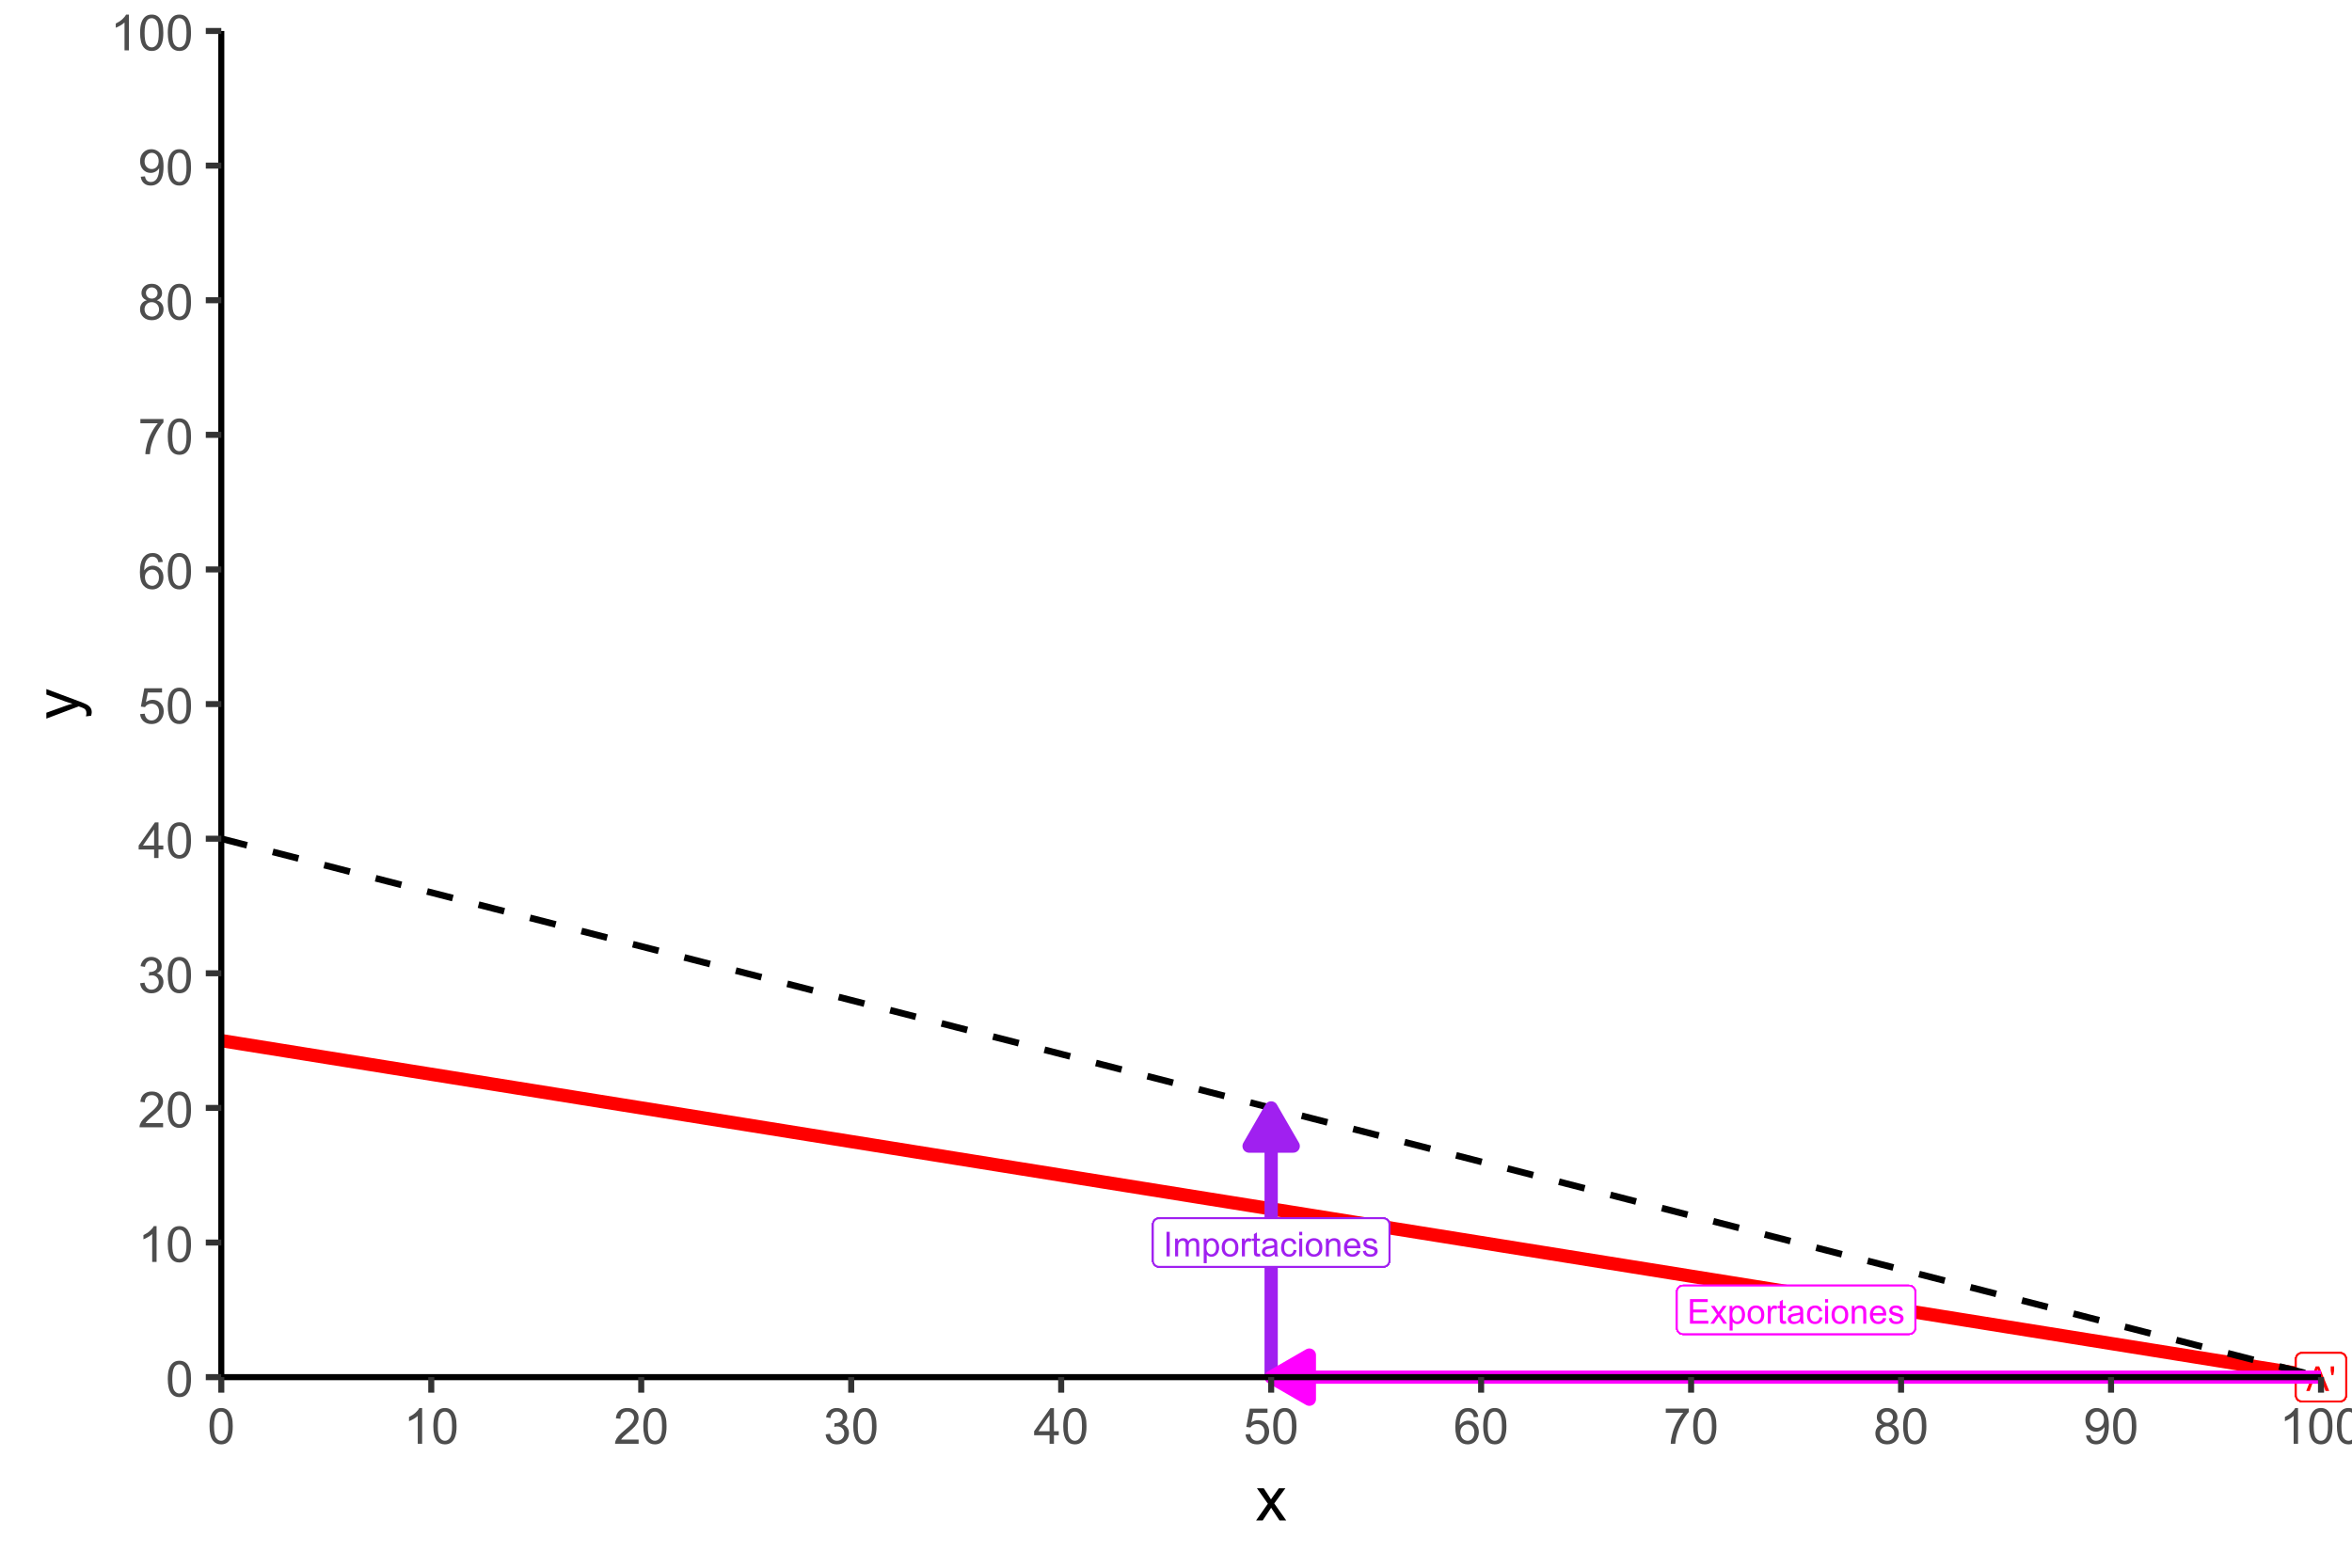 <?xml version="1.0" encoding="UTF-8"?>
<svg xmlns="http://www.w3.org/2000/svg" xmlns:xlink="http://www.w3.org/1999/xlink" width="756" height="504" viewBox="0 0 756 504">
<defs>
<g>
<g id="glyph-0-0">
<path d="M -0.016 0 L 3.02 -7.902 L 4.145 -7.902 L 7.379 0 L 6.188 0 L 5.266 -2.395 L 1.961 -2.395 L 1.094 0 L -0.016 0 M 2.266 -3.246 L 4.941 -3.246 L 4.117 -5.434 C 3.867 -6.098 3.68 -6.645 3.559 -7.074 C 3.457 -6.566 3.316 -6.062 3.133 -5.562 Z M 2.266 -3.246 "/>
</g>
<g id="glyph-0-1">
<path d="M 0.734 -5.105 L 0.484 -6.582 L 0.484 -7.902 L 1.59 -7.902 L 1.59 -6.582 L 1.332 -5.105 Z M 0.734 -5.105 "/>
</g>
<g id="glyph-0-2">
<path d="M 1.031 0 L 1.031 -7.902 L 2.074 -7.902 L 2.074 0 Z M 1.031 0 "/>
</g>
<g id="glyph-0-3">
<path d="M 0.727 0 L 0.727 -5.727 L 1.594 -5.727 L 1.594 -4.922 C 1.773 -5.203 2.016 -5.426 2.312 -5.598 C 2.609 -5.77 2.949 -5.855 3.332 -5.855 C 3.754 -5.855 4.102 -5.766 4.375 -5.59 C 4.645 -5.414 4.836 -5.168 4.949 -4.852 C 5.402 -5.52 5.992 -5.855 6.715 -5.855 C 7.285 -5.855 7.723 -5.695 8.027 -5.383 C 8.332 -5.066 8.484 -4.582 8.484 -3.93 L 8.484 0 L 7.52 0 L 7.52 -3.605 C 7.52 -3.996 7.488 -4.273 7.426 -4.445 C 7.363 -4.613 7.25 -4.754 7.082 -4.855 C 6.918 -4.961 6.723 -5.012 6.5 -5.012 C 6.098 -5.012 5.766 -4.879 5.5 -4.613 C 5.23 -4.344 5.098 -3.914 5.098 -3.324 L 5.098 0 L 4.129 0 L 4.129 -3.719 C 4.129 -4.152 4.051 -4.473 3.891 -4.691 C 3.734 -4.906 3.477 -5.012 3.117 -5.012 C 2.844 -5.012 2.59 -4.941 2.359 -4.797 C 2.125 -4.652 1.957 -4.445 1.855 -4.168 C 1.75 -3.891 1.699 -3.492 1.699 -2.969 L 1.699 0 Z M 0.727 0 "/>
</g>
<g id="glyph-0-4">
<path d="M 0.727 2.195 L 0.727 -5.727 L 1.613 -5.727 L 1.613 -4.98 C 1.82 -5.273 2.055 -5.488 2.316 -5.637 C 2.582 -5.781 2.898 -5.855 3.273 -5.855 C 3.762 -5.855 4.191 -5.727 4.566 -5.477 C 4.941 -5.227 5.223 -4.871 5.41 -4.41 C 5.602 -3.953 5.699 -3.453 5.699 -2.906 C 5.699 -2.32 5.594 -1.793 5.383 -1.324 C 5.172 -0.855 4.867 -0.496 4.465 -0.246 C 4.066 0.004 3.645 0.129 3.203 0.129 C 2.879 0.129 2.59 0.062 2.332 -0.074 C 2.074 -0.211 1.863 -0.383 1.699 -0.594 L 1.699 2.195 L 0.727 2.195 M 1.605 -2.828 C 1.605 -2.094 1.754 -1.551 2.055 -1.195 C 2.352 -0.844 2.715 -0.668 3.137 -0.668 C 3.57 -0.668 3.938 -0.852 4.246 -1.215 C 4.551 -1.582 4.707 -2.145 4.707 -2.91 C 4.707 -3.641 4.555 -4.188 4.254 -4.551 C 3.957 -4.914 3.598 -5.094 3.18 -5.094 C 2.766 -5.094 2.402 -4.902 2.082 -4.516 C 1.766 -4.129 1.605 -3.566 1.605 -2.828 Z M 1.605 -2.828 "/>
</g>
<g id="glyph-0-5">
<path d="M 0.367 -2.863 C 0.367 -3.922 0.66 -4.707 1.25 -5.219 C 1.742 -5.641 2.344 -5.855 3.051 -5.855 C 3.84 -5.855 4.48 -5.598 4.98 -5.082 C 5.48 -4.566 5.73 -3.852 5.73 -2.941 C 5.73 -2.207 5.621 -1.629 5.398 -1.203 C 5.176 -0.781 4.855 -0.453 4.434 -0.223 C 4.012 0.012 3.551 0.129 3.051 0.129 C 2.25 0.129 1.602 -0.129 1.109 -0.641 C 0.613 -1.156 0.367 -1.895 0.367 -2.863 M 1.363 -2.863 C 1.363 -2.129 1.523 -1.582 1.844 -1.215 C 2.164 -0.852 2.566 -0.668 3.051 -0.668 C 3.531 -0.668 3.934 -0.852 4.254 -1.219 C 4.574 -1.586 4.734 -2.145 4.734 -2.895 C 4.734 -3.602 4.57 -4.141 4.25 -4.504 C 3.93 -4.867 3.527 -5.051 3.051 -5.051 C 2.566 -5.051 2.164 -4.871 1.844 -4.508 C 1.523 -4.145 1.363 -3.594 1.363 -2.863 Z M 1.363 -2.863 "/>
</g>
<g id="glyph-0-6">
<path d="M 0.719 0 L 0.719 -5.727 L 1.59 -5.727 L 1.59 -4.855 C 1.812 -5.262 2.02 -5.531 2.207 -5.66 C 2.395 -5.789 2.605 -5.855 2.828 -5.855 C 3.156 -5.855 3.488 -5.75 3.828 -5.543 L 3.492 -4.641 C 3.254 -4.781 3.02 -4.852 2.781 -4.852 C 2.57 -4.852 2.379 -4.789 2.211 -4.66 C 2.043 -4.531 1.922 -4.355 1.848 -4.129 C 1.742 -3.785 1.688 -3.406 1.688 -2.996 L 1.688 0 Z M 0.719 0 "/>
</g>
<g id="glyph-0-7">
<path d="M 2.848 -0.867 L 2.984 -0.012 C 2.715 0.047 2.469 0.074 2.254 0.074 C 1.902 0.074 1.629 0.02 1.434 -0.09 C 1.238 -0.203 1.102 -0.348 1.023 -0.531 C 0.945 -0.711 0.906 -1.094 0.906 -1.676 L 0.906 -4.969 L 0.195 -4.969 L 0.195 -5.727 L 0.906 -5.727 L 0.906 -7.141 L 1.871 -7.723 L 1.871 -5.727 L 2.848 -5.727 L 2.848 -4.969 L 1.871 -4.969 L 1.871 -1.621 C 1.871 -1.348 1.887 -1.168 1.922 -1.09 C 1.957 -1.012 2.012 -0.945 2.09 -0.898 C 2.168 -0.852 2.277 -0.832 2.422 -0.832 C 2.527 -0.832 2.672 -0.844 2.848 -0.867 Z M 2.848 -0.867 "/>
</g>
<g id="glyph-0-8">
<path d="M 4.465 -0.707 C 4.105 -0.402 3.758 -0.184 3.426 -0.059 C 3.094 0.066 2.738 0.129 2.355 0.129 C 1.727 0.129 1.242 -0.023 0.906 -0.332 C 0.566 -0.641 0.398 -1.031 0.398 -1.508 C 0.398 -1.789 0.461 -2.047 0.59 -2.277 C 0.719 -2.508 0.887 -2.695 1.09 -2.836 C 1.297 -2.977 1.531 -3.082 1.789 -3.152 C 1.98 -3.203 2.27 -3.254 2.652 -3.301 C 3.434 -3.391 4.012 -3.504 4.383 -3.633 C 4.387 -3.766 4.387 -3.852 4.387 -3.887 C 4.387 -4.281 4.297 -4.559 4.113 -4.723 C 3.863 -4.941 3.496 -5.051 3.008 -5.051 C 2.551 -5.051 2.215 -4.973 1.996 -4.812 C 1.781 -4.652 1.617 -4.367 1.516 -3.961 L 0.566 -4.09 C 0.652 -4.496 0.793 -4.824 0.992 -5.074 C 1.191 -5.324 1.477 -5.516 1.848 -5.652 C 2.223 -5.785 2.656 -5.855 3.148 -5.855 C 3.637 -5.855 4.035 -5.797 4.34 -5.68 C 4.645 -5.566 4.871 -5.422 5.012 -5.246 C 5.156 -5.074 5.258 -4.852 5.316 -4.586 C 5.348 -4.422 5.363 -4.125 5.363 -3.691 L 5.363 -2.398 C 5.363 -1.496 5.383 -0.926 5.426 -0.688 C 5.469 -0.449 5.547 -0.219 5.672 0 L 4.656 0 C 4.559 -0.203 4.492 -0.438 4.465 -0.707 M 4.383 -2.875 C 4.031 -2.73 3.504 -2.605 2.797 -2.508 C 2.398 -2.449 2.117 -2.383 1.953 -2.312 C 1.785 -2.242 1.66 -2.137 1.57 -1.996 C 1.48 -1.859 1.434 -1.707 1.434 -1.535 C 1.434 -1.277 1.531 -1.062 1.727 -0.891 C 1.922 -0.719 2.211 -0.629 2.586 -0.629 C 2.961 -0.629 3.293 -0.711 3.586 -0.875 C 3.875 -1.039 4.09 -1.262 4.227 -1.547 C 4.332 -1.766 4.383 -2.09 4.383 -2.516 Z M 4.383 -2.875 "/>
</g>
<g id="glyph-0-9">
<path d="M 4.465 -2.098 L 5.418 -1.973 C 5.312 -1.316 5.047 -0.801 4.617 -0.43 C 4.188 -0.055 3.66 0.129 3.035 0.129 C 2.25 0.129 1.621 -0.125 1.145 -0.641 C 0.668 -1.152 0.43 -1.887 0.43 -2.84 C 0.43 -3.457 0.535 -4 0.738 -4.465 C 0.941 -4.926 1.254 -5.273 1.672 -5.508 C 2.094 -5.738 2.547 -5.855 3.039 -5.855 C 3.66 -5.855 4.172 -5.695 4.566 -5.383 C 4.961 -5.066 5.215 -4.621 5.324 -4.043 L 4.383 -3.898 C 4.293 -4.281 4.133 -4.57 3.906 -4.766 C 3.676 -4.961 3.402 -5.055 3.078 -5.055 C 2.59 -5.055 2.191 -4.883 1.887 -4.531 C 1.582 -4.18 1.43 -3.625 1.43 -2.867 C 1.43 -2.098 1.574 -1.539 1.871 -1.191 C 2.164 -0.844 2.551 -0.668 3.023 -0.668 C 3.406 -0.668 3.723 -0.785 3.977 -1.02 C 4.234 -1.254 4.395 -1.613 4.465 -2.098 Z M 4.465 -2.098 "/>
</g>
<g id="glyph-0-10">
<path d="M 0.734 -6.785 L 0.734 -7.902 L 1.703 -7.902 L 1.703 -6.785 L 0.734 -6.785 M 0.734 0 L 0.734 -5.727 L 1.703 -5.727 L 1.703 0 Z M 0.734 0 "/>
</g>
<g id="glyph-0-11">
<path d="M 0.727 0 L 0.727 -5.727 L 1.602 -5.727 L 1.602 -4.91 C 2.02 -5.539 2.629 -5.855 3.422 -5.855 C 3.77 -5.855 4.086 -5.793 4.375 -5.668 C 4.664 -5.543 4.879 -5.383 5.023 -5.18 C 5.168 -4.98 5.27 -4.738 5.324 -4.465 C 5.363 -4.285 5.379 -3.969 5.379 -3.52 L 5.379 0 L 4.41 0 L 4.41 -3.48 C 4.41 -3.879 4.371 -4.172 4.297 -4.367 C 4.223 -4.566 4.086 -4.723 3.895 -4.84 C 3.703 -4.953 3.477 -5.012 3.219 -5.012 C 2.805 -5.012 2.449 -4.883 2.148 -4.621 C 1.848 -4.355 1.699 -3.859 1.699 -3.125 L 1.699 0 Z M 0.727 0 "/>
</g>
<g id="glyph-0-12">
<path d="M 4.648 -1.844 L 5.648 -1.719 C 5.492 -1.133 5.199 -0.68 4.77 -0.355 C 4.344 -0.031 3.797 0.129 3.133 0.129 C 2.293 0.129 1.629 -0.129 1.141 -0.645 C 0.648 -1.16 0.402 -1.883 0.402 -2.812 C 0.402 -3.777 0.652 -4.523 1.148 -5.055 C 1.645 -5.59 2.289 -5.855 3.078 -5.855 C 3.844 -5.855 4.469 -5.594 4.953 -5.074 C 5.438 -4.551 5.68 -3.816 5.68 -2.875 C 5.68 -2.816 5.68 -2.73 5.676 -2.613 L 1.406 -2.613 C 1.441 -1.984 1.621 -1.504 1.941 -1.168 C 2.262 -0.836 2.66 -0.668 3.137 -0.668 C 3.492 -0.668 3.797 -0.762 4.047 -0.949 C 4.301 -1.137 4.5 -1.434 4.648 -1.844 M 1.461 -3.414 L 4.656 -3.414 C 4.613 -3.895 4.492 -4.254 4.289 -4.496 C 3.98 -4.871 3.582 -5.055 3.09 -5.055 C 2.645 -5.055 2.27 -4.906 1.965 -4.609 C 1.66 -4.312 1.492 -3.91 1.461 -3.414 Z M 1.461 -3.414 "/>
</g>
<g id="glyph-0-13">
<path d="M 0.34 -1.707 L 1.301 -1.859 C 1.352 -1.477 1.504 -1.18 1.75 -0.977 C 1.996 -0.77 2.34 -0.668 2.781 -0.668 C 3.227 -0.668 3.559 -0.758 3.773 -0.941 C 3.988 -1.121 4.098 -1.336 4.098 -1.578 C 4.098 -1.797 4 -1.973 3.812 -2.098 C 3.68 -2.184 3.348 -2.293 2.82 -2.426 C 2.109 -2.605 1.613 -2.762 1.34 -2.891 C 1.066 -3.023 0.855 -3.203 0.715 -3.438 C 0.574 -3.668 0.5 -3.926 0.5 -4.203 C 0.5 -4.461 0.559 -4.695 0.676 -4.914 C 0.793 -5.129 0.953 -5.312 1.152 -5.457 C 1.305 -5.566 1.512 -5.66 1.77 -5.738 C 2.031 -5.816 2.312 -5.855 2.609 -5.855 C 3.059 -5.855 3.453 -5.789 3.793 -5.66 C 4.133 -5.531 4.383 -5.355 4.543 -5.133 C 4.707 -4.914 4.816 -4.617 4.879 -4.246 L 3.93 -4.117 C 3.887 -4.414 3.762 -4.645 3.555 -4.809 C 3.348 -4.973 3.055 -5.055 2.68 -5.055 C 2.234 -5.055 1.914 -4.984 1.727 -4.836 C 1.535 -4.688 1.438 -4.516 1.438 -4.316 C 1.438 -4.191 1.48 -4.078 1.559 -3.977 C 1.637 -3.875 1.762 -3.789 1.93 -3.719 C 2.027 -3.684 2.312 -3.602 2.785 -3.473 C 3.473 -3.289 3.953 -3.137 4.223 -3.02 C 4.496 -2.906 4.707 -2.734 4.863 -2.512 C 5.016 -2.289 5.094 -2.012 5.094 -1.684 C 5.094 -1.359 5 -1.055 4.812 -0.77 C 4.621 -0.484 4.352 -0.262 3.996 -0.105 C 3.637 0.051 3.234 0.129 2.785 0.129 C 2.043 0.129 1.477 -0.023 1.086 -0.336 C 0.695 -0.645 0.449 -1.102 0.34 -1.707 Z M 0.34 -1.707 "/>
</g>
<g id="glyph-0-14">
<path d="M 0.875 0 L 0.875 -7.902 L 6.586 -7.902 L 6.586 -6.969 L 1.918 -6.969 L 1.918 -4.551 L 6.289 -4.551 L 6.289 -3.621 L 1.918 -3.621 L 1.918 -0.934 L 6.77 -0.934 L 6.77 0 Z M 0.875 0 "/>
</g>
<g id="glyph-0-15">
<path d="M 0.082 0 L 2.172 -2.977 L 0.238 -5.727 L 1.449 -5.727 L 2.328 -4.383 C 2.492 -4.129 2.625 -3.914 2.727 -3.742 C 2.887 -3.977 3.031 -4.188 3.164 -4.371 L 4.129 -5.727 L 5.289 -5.727 L 3.309 -3.031 L 5.438 0 L 4.246 0 L 3.074 -1.777 L 2.762 -2.258 L 1.258 0 Z M 0.082 0 "/>
</g>
<g id="glyph-1-0">
<path d="M 0.664 -5.648 C 0.664 -7.004 0.805 -8.094 1.082 -8.918 C 1.359 -9.742 1.773 -10.379 2.324 -10.828 C 2.875 -11.277 3.566 -11.5 4.398 -11.5 C 5.012 -11.5 5.551 -11.375 6.016 -11.129 C 6.48 -10.883 6.863 -10.523 7.164 -10.059 C 7.465 -9.594 7.703 -9.023 7.875 -8.355 C 8.047 -7.688 8.133 -6.785 8.133 -5.648 C 8.133 -4.305 7.996 -3.219 7.719 -2.395 C 7.441 -1.57 7.031 -0.93 6.48 -0.48 C 5.93 -0.031 5.238 0.195 4.398 0.195 C 3.293 0.195 2.426 -0.199 1.797 -0.992 C 1.043 -1.945 0.664 -3.496 0.664 -5.648 M 2.109 -5.648 C 2.109 -3.77 2.328 -2.516 2.77 -1.895 C 3.211 -1.273 3.754 -0.961 4.398 -0.961 C 5.043 -0.961 5.586 -1.273 6.027 -1.898 C 6.469 -2.523 6.688 -3.773 6.688 -5.648 C 6.688 -7.535 6.469 -8.785 6.027 -9.406 C 5.586 -10.027 5.039 -10.336 4.383 -10.336 C 3.738 -10.336 3.223 -10.062 2.836 -9.516 C 2.352 -8.816 2.109 -7.527 2.109 -5.648 Z M 2.109 -5.648 "/>
</g>
<g id="glyph-1-1">
<path d="M 5.961 0 L 4.555 0 L 4.555 -8.961 C 4.215 -8.637 3.773 -8.316 3.223 -7.992 C 2.672 -7.668 2.18 -7.426 1.742 -7.266 L 1.742 -8.625 C 2.527 -8.996 3.215 -9.441 3.805 -9.969 C 4.395 -10.496 4.809 -11.004 5.055 -11.5 L 5.961 -11.5 Z M 5.961 0 "/>
</g>
<g id="glyph-1-2">
<path d="M 8.055 -1.352 L 8.055 0 L 0.484 0 C 0.473 -0.34 0.527 -0.664 0.648 -0.977 C 0.84 -1.492 1.148 -2 1.574 -2.5 C 2 -3 2.613 -3.578 3.414 -4.234 C 4.66 -5.254 5.5 -6.062 5.938 -6.66 C 6.375 -7.258 6.594 -7.82 6.594 -8.352 C 6.594 -8.91 6.395 -9.379 5.996 -9.762 C 5.598 -10.145 5.078 -10.336 4.438 -10.336 C 3.762 -10.336 3.219 -10.133 2.812 -9.727 C 2.406 -9.32 2.199 -8.758 2.195 -8.039 L 0.75 -8.188 C 0.848 -9.266 1.223 -10.086 1.867 -10.652 C 2.512 -11.219 3.379 -11.5 4.469 -11.5 C 5.566 -11.5 6.438 -11.195 7.078 -10.586 C 7.719 -9.977 8.039 -9.223 8.039 -8.32 C 8.039 -7.863 7.945 -7.41 7.758 -6.969 C 7.57 -6.527 7.258 -6.059 6.824 -5.57 C 6.391 -5.082 5.668 -4.41 4.656 -3.555 C 3.812 -2.848 3.27 -2.367 3.031 -2.113 C 2.793 -1.859 2.594 -1.605 2.438 -1.352 Z M 8.055 -1.352 "/>
</g>
<g id="glyph-1-3">
<path d="M 0.672 -3.023 L 2.078 -3.211 C 2.238 -2.414 2.516 -1.84 2.902 -1.488 C 3.289 -1.137 3.762 -0.961 4.32 -0.961 C 4.98 -0.961 5.539 -1.191 5.996 -1.648 C 6.453 -2.105 6.68 -2.676 6.68 -3.352 C 6.68 -3.996 6.469 -4.531 6.047 -4.949 C 5.625 -5.367 5.09 -5.578 4.438 -5.578 C 4.172 -5.578 3.84 -5.527 3.445 -5.422 L 3.602 -6.656 C 3.695 -6.645 3.77 -6.641 3.828 -6.641 C 4.426 -6.641 4.965 -6.797 5.445 -7.109 C 5.926 -7.422 6.164 -7.902 6.164 -8.555 C 6.164 -9.07 5.988 -9.496 5.641 -9.836 C 5.293 -10.176 4.84 -10.344 4.289 -10.344 C 3.742 -10.344 3.285 -10.172 2.922 -9.828 C 2.559 -9.484 2.324 -8.969 2.219 -8.281 L 0.812 -8.531 C 0.984 -9.473 1.375 -10.203 1.984 -10.723 C 2.594 -11.242 3.352 -11.5 4.258 -11.5 C 4.883 -11.5 5.457 -11.367 5.984 -11.098 C 6.512 -10.828 6.914 -10.465 7.191 -10 C 7.469 -9.535 7.609 -9.043 7.609 -8.523 C 7.609 -8.027 7.477 -7.578 7.211 -7.172 C 6.945 -6.766 6.551 -6.441 6.031 -6.203 C 6.707 -6.047 7.234 -5.723 7.609 -5.23 C 7.984 -4.738 8.172 -4.121 8.172 -3.383 C 8.172 -2.383 7.809 -1.535 7.078 -0.84 C 6.348 -0.145 5.426 0.203 4.312 0.203 C 3.309 0.203 2.473 -0.098 1.809 -0.695 C 1.145 -1.293 0.766 -2.07 0.672 -3.023 Z M 0.672 -3.023 "/>
</g>
<g id="glyph-1-4">
<path d="M 5.172 0 L 5.172 -2.742 L 0.203 -2.742 L 0.203 -4.031 L 5.43 -11.453 L 6.578 -11.453 L 6.578 -4.031 L 8.125 -4.031 L 8.125 -2.742 L 6.578 -2.742 L 6.578 0 L 5.172 0 M 5.172 -4.031 L 5.172 -9.195 L 1.586 -4.031 Z M 5.172 -4.031 "/>
</g>
<g id="glyph-1-5">
<path d="M 0.664 -3 L 2.141 -3.125 C 2.25 -2.406 2.504 -1.867 2.902 -1.504 C 3.301 -1.141 3.781 -0.961 4.344 -0.961 C 5.02 -0.961 5.594 -1.215 6.062 -1.727 C 6.531 -2.238 6.766 -2.914 6.766 -3.758 C 6.766 -4.559 6.539 -5.191 6.09 -5.656 C 5.641 -6.121 5.051 -6.352 4.32 -6.352 C 3.867 -6.352 3.457 -6.25 3.094 -6.043 C 2.73 -5.836 2.441 -5.57 2.234 -5.242 L 0.914 -5.414 L 2.023 -11.297 L 7.719 -11.297 L 7.719 -9.953 L 3.148 -9.953 L 2.531 -6.875 C 3.219 -7.355 3.941 -7.594 4.695 -7.594 C 5.695 -7.594 6.539 -7.246 7.227 -6.555 C 7.914 -5.863 8.258 -4.973 8.258 -3.883 C 8.258 -2.848 7.957 -1.949 7.352 -1.195 C 6.617 -0.27 5.613 0.195 4.344 0.195 C 3.301 0.195 2.453 -0.098 1.793 -0.68 C 1.133 -1.262 0.758 -2.035 0.664 -3 Z M 0.664 -3 "/>
</g>
<g id="glyph-1-6">
<path d="M 7.961 -8.648 L 6.562 -8.539 C 6.438 -9.09 6.262 -9.492 6.031 -9.742 C 5.652 -10.145 5.184 -10.344 4.625 -10.344 C 4.176 -10.344 3.785 -10.219 3.445 -9.969 C 3.004 -9.645 2.652 -9.176 2.398 -8.555 C 2.145 -7.934 2.012 -7.051 2 -5.906 C 2.34 -6.422 2.754 -6.805 3.242 -7.055 C 3.73 -7.305 4.246 -7.43 4.781 -7.43 C 5.719 -7.43 6.516 -7.086 7.176 -6.395 C 7.836 -5.703 8.164 -4.812 8.164 -3.719 C 8.164 -3 8.008 -2.332 7.699 -1.715 C 7.391 -1.098 6.965 -0.625 6.422 -0.297 C 5.879 0.031 5.266 0.195 4.578 0.195 C 3.406 0.195 2.449 -0.234 1.711 -1.098 C 0.973 -1.961 0.602 -3.379 0.602 -5.359 C 0.602 -7.574 1.012 -9.184 1.828 -10.188 C 2.543 -11.062 3.504 -11.5 4.711 -11.5 C 5.613 -11.5 6.352 -11.246 6.926 -10.742 C 7.5 -10.238 7.848 -9.539 7.961 -8.648 M 2.219 -3.711 C 2.219 -3.227 2.32 -2.762 2.527 -2.32 C 2.734 -1.879 3.02 -1.539 3.391 -1.309 C 3.762 -1.078 4.148 -0.961 4.555 -0.961 C 5.148 -0.961 5.66 -1.199 6.086 -1.68 C 6.512 -2.16 6.727 -2.809 6.727 -3.633 C 6.727 -4.426 6.516 -5.047 6.094 -5.504 C 5.672 -5.961 5.141 -6.188 4.5 -6.188 C 3.863 -6.188 3.324 -5.961 2.883 -5.504 C 2.441 -5.047 2.219 -4.449 2.219 -3.711 Z M 2.219 -3.711 "/>
</g>
<g id="glyph-1-7">
<path d="M 0.758 -9.953 L 0.758 -11.305 L 8.172 -11.305 L 8.172 -10.211 C 7.441 -9.434 6.719 -8.402 6.004 -7.117 C 5.289 -5.832 4.734 -4.508 4.344 -3.148 C 4.062 -2.191 3.883 -1.141 3.805 0 L 2.359 0 C 2.375 -0.902 2.551 -1.988 2.891 -3.266 C 3.23 -4.543 3.715 -5.773 4.348 -6.957 C 4.98 -8.141 5.652 -9.141 6.367 -9.953 Z M 0.758 -9.953 "/>
</g>
<g id="glyph-1-8">
<path d="M 2.828 -6.211 C 2.246 -6.426 1.812 -6.73 1.531 -7.125 C 1.25 -7.52 1.109 -7.996 1.109 -8.547 C 1.109 -9.379 1.41 -10.082 2.008 -10.648 C 2.605 -11.215 3.402 -11.5 4.398 -11.5 C 5.398 -11.5 6.203 -11.211 6.812 -10.629 C 7.422 -10.047 7.727 -9.34 7.727 -8.508 C 7.727 -7.977 7.586 -7.516 7.309 -7.121 C 7.031 -6.727 6.605 -6.426 6.039 -6.211 C 6.742 -5.98 7.277 -5.613 7.645 -5.102 C 8.012 -4.59 8.195 -3.98 8.195 -3.273 C 8.195 -2.293 7.848 -1.473 7.156 -0.805 C 6.465 -0.137 5.551 0.195 4.422 0.195 C 3.293 0.195 2.379 -0.141 1.688 -0.809 C 0.996 -1.477 0.648 -2.312 0.648 -3.312 C 0.648 -4.059 0.836 -4.68 1.215 -5.184 C 1.594 -5.688 2.129 -6.027 2.828 -6.211 M 2.547 -8.594 C 2.547 -8.051 2.723 -7.609 3.07 -7.266 C 3.418 -6.922 3.871 -6.75 4.43 -6.75 C 4.973 -6.75 5.414 -6.922 5.762 -7.262 C 6.109 -7.602 6.281 -8.02 6.281 -8.516 C 6.281 -9.031 6.102 -9.465 5.746 -9.816 C 5.391 -10.168 4.945 -10.344 4.414 -10.344 C 3.879 -10.344 3.434 -10.172 3.078 -9.828 C 2.723 -9.484 2.547 -9.074 2.547 -8.594 M 2.094 -3.305 C 2.094 -2.902 2.188 -2.516 2.379 -2.141 C 2.57 -1.766 2.852 -1.477 3.227 -1.27 C 3.602 -1.062 4.004 -0.961 4.438 -0.961 C 5.109 -0.961 5.664 -1.176 6.102 -1.609 C 6.539 -2.043 6.758 -2.59 6.758 -3.258 C 6.758 -3.934 6.531 -4.496 6.082 -4.938 C 5.633 -5.379 5.066 -5.602 4.391 -5.602 C 3.73 -5.602 3.18 -5.383 2.746 -4.945 C 2.312 -4.508 2.094 -3.961 2.094 -3.305 Z M 2.094 -3.305 "/>
</g>
<g id="glyph-1-9">
<path d="M 0.875 -2.648 L 2.227 -2.773 C 2.34 -2.137 2.559 -1.676 2.883 -1.391 C 3.207 -1.105 3.621 -0.961 4.125 -0.961 C 4.559 -0.961 4.938 -1.059 5.262 -1.258 C 5.586 -1.457 5.855 -1.719 6.062 -2.051 C 6.27 -2.383 6.445 -2.828 6.586 -3.391 C 6.727 -3.953 6.797 -4.527 6.797 -5.109 C 6.797 -5.172 6.793 -5.266 6.789 -5.391 C 6.508 -4.941 6.125 -4.578 5.637 -4.301 C 5.148 -4.023 4.621 -3.883 4.055 -3.883 C 3.105 -3.883 2.305 -4.227 1.648 -4.914 C 0.992 -5.602 0.664 -6.508 0.664 -7.633 C 0.664 -8.793 1.008 -9.73 1.691 -10.438 C 2.375 -11.145 3.234 -11.5 4.266 -11.5 C 5.012 -11.5 5.691 -11.301 6.309 -10.898 C 6.926 -10.496 7.395 -9.926 7.715 -9.184 C 8.035 -8.441 8.195 -7.367 8.195 -5.961 C 8.195 -4.496 8.035 -3.332 7.719 -2.465 C 7.402 -1.598 6.93 -0.938 6.301 -0.484 C 5.672 -0.031 4.938 0.195 4.094 0.195 C 3.199 0.195 2.465 -0.055 1.898 -0.551 C 1.332 -1.047 0.988 -1.746 0.875 -2.648 M 6.633 -7.703 C 6.633 -8.512 6.418 -9.152 5.988 -9.625 C 5.559 -10.098 5.043 -10.336 4.438 -10.336 C 3.812 -10.336 3.27 -10.082 2.805 -9.57 C 2.34 -9.059 2.109 -8.398 2.109 -7.586 C 2.109 -6.855 2.328 -6.266 2.77 -5.809 C 3.211 -5.352 3.754 -5.125 4.398 -5.125 C 5.051 -5.125 5.586 -5.352 6.004 -5.809 C 6.422 -6.266 6.633 -6.895 6.633 -7.703 Z M 6.633 -7.703 "/>
</g>
<g id="glyph-2-0">
<path d="M 0.148 0 L 3.938 -5.391 L 0.43 -10.371 L 2.625 -10.371 L 4.219 -7.938 C 4.52 -7.477 4.758 -7.09 4.941 -6.777 C 5.227 -7.207 5.492 -7.586 5.734 -7.922 L 7.48 -10.371 L 9.578 -10.371 L 5.996 -5.488 L 9.852 0 L 7.695 0 L 5.566 -3.223 L 5 -4.094 L 2.273 0 Z M 0.148 0 "/>
</g>
<g id="glyph-3-0">
<path d="M 3.992 -1.238 L 2.344 -1.043 C 2.449 -1.43 2.5 -1.766 2.5 -2.051 C 2.5 -2.441 2.434 -2.754 2.305 -2.988 C 2.176 -3.223 1.992 -3.414 1.758 -3.562 C 1.582 -3.676 1.145 -3.855 0.449 -4.102 C 0.352 -4.133 0.207 -4.188 0.02 -4.258 L -10.371 -0.324 L -10.371 -2.219 L -4.367 -4.375 C -3.602 -4.656 -2.801 -4.906 -1.961 -5.125 C -2.77 -5.328 -3.559 -5.57 -4.328 -5.852 L -10.371 -8.066 L -10.371 -9.824 L 0.176 -5.879 C 1.316 -5.457 2.102 -5.125 2.531 -4.891 C 3.109 -4.578 3.535 -4.223 3.805 -3.816 C 4.074 -3.414 4.211 -2.934 4.211 -2.371 C 4.211 -2.035 4.137 -1.656 3.992 -1.238 Z M 3.992 -1.238 "/>
</g>
</g>
</defs>
<rect x="-75.6" y="-50.4" width="907.2" height="604.8" fill="rgb(100%, 100%, 100%)" fill-opacity="1"/>
<rect x="-75.6" y="-50.4" width="907.2" height="604.8" fill="rgb(100%, 100%, 100%)" fill-opacity="1"/>
<path fill="none" stroke-width="1.94" stroke-linecap="round" stroke-linejoin="round" stroke="rgb(100%, 100%, 100%)" stroke-opacity="1" stroke-miterlimit="10" d="M 0 504 L 756 504 L 756 0 L 0 0 Z M 0 504 "/>
<path fill-rule="nonzero" fill="rgb(100%, 100%, 100%)" fill-opacity="1" d="M 71.133 442.742 L 746.039 442.742 L 746.039 9.961 L 71.133 9.961 Z M 71.133 442.742 "/>
<path fill="none" stroke-width="4.268" stroke-linecap="butt" stroke-linejoin="round" stroke="rgb(100%, 0%, 0%)" stroke-opacity="1" stroke-miterlimit="10" d="M 71.133 334.547 L 77.879 335.629 L 98.129 338.875 L 104.875 339.957 L 125.125 343.203 L 131.871 344.285 L 152.121 347.531 L 158.867 348.613 L 179.117 351.859 L 185.863 352.941 L 212.863 357.27 L 219.609 358.352 L 239.859 361.598 L 246.605 362.68 L 266.855 365.926 L 273.602 367.008 L 293.852 370.254 L 300.598 371.336 L 320.848 374.582 L 327.594 375.664 L 347.844 378.91 L 354.59 379.992 L 381.59 384.32 L 388.336 385.402 L 395.086 386.48 L 408.586 388.645 L 415.332 389.727 L 435.582 392.973 L 442.328 394.055 L 462.578 397.301 L 469.324 398.383 L 489.574 401.629 L 496.32 402.711 L 516.57 405.957 L 523.316 407.039 L 550.316 411.367 L 557.062 412.449 L 577.312 415.695 L 584.059 416.777 L 604.309 420.023 L 611.055 421.105 L 631.305 424.352 L 638.051 425.434 L 658.301 428.68 L 665.047 429.762 L 685.297 433.008 L 692.043 434.09 L 719.043 438.418 L 725.789 439.5 L 732.539 440.578 L 746.039 442.742 "/>
<path fill-rule="nonzero" fill="rgb(100%, 100%, 100%)" fill-opacity="1" stroke-width="0.533" stroke-linecap="round" stroke-linejoin="round" stroke="rgb(100%, 0%, 0%)" stroke-opacity="1" stroke-miterlimit="10" d="M 739.977 450.52 L 752.098 450.52 L 752.02 450.516 L 752.336 450.504 L 752.652 450.441 L 752.949 450.328 L 753.227 450.168 L 753.473 449.965 L 753.688 449.727 L 753.855 449.453 L 753.984 449.16 L 754.059 448.852 L 754.086 448.531 L 754.086 436.957 L 754.059 436.637 L 753.984 436.328 L 753.855 436.031 L 753.688 435.762 L 753.473 435.523 L 753.227 435.32 L 752.949 435.16 L 752.652 435.047 L 752.336 434.984 L 752.098 434.969 L 739.977 434.969 L 740.215 434.984 L 739.898 434.973 L 739.578 435.008 L 739.273 435.098 L 738.984 435.234 L 738.719 435.418 L 738.488 435.641 L 738.297 435.895 L 738.148 436.176 L 738.047 436.48 L 737.996 436.797 L 737.988 436.957 L 737.988 448.531 L 737.996 448.371 L 737.996 448.691 L 738.047 449.008 L 738.148 449.309 L 738.297 449.594 L 738.488 449.848 L 738.719 450.07 L 738.984 450.254 L 739.273 450.391 L 739.578 450.477 L 739.898 450.516 Z M 739.977 450.52 "/>
<g fill="rgb(100%, 0%, 0%)" fill-opacity="1">
<use xlink:href="#glyph-0-0" x="741.305" y="447.195"/>
<use xlink:href="#glyph-0-1" x="748.668" y="447.195"/>
</g>
<path fill-rule="nonzero" fill="rgb(100%, 100%, 100%)" fill-opacity="1" stroke-width="0.533" stroke-linecap="round" stroke-linejoin="round" stroke="rgb(100%, 0%, 0%)" stroke-opacity="1" stroke-miterlimit="10" d="M 739.977 450.52 L 752.098 450.52 L 752.02 450.516 L 752.336 450.504 L 752.652 450.441 L 752.949 450.328 L 753.227 450.168 L 753.473 449.965 L 753.688 449.727 L 753.855 449.453 L 753.984 449.16 L 754.059 448.852 L 754.086 448.531 L 754.086 436.957 L 754.059 436.637 L 753.984 436.328 L 753.855 436.031 L 753.688 435.762 L 753.473 435.523 L 753.227 435.32 L 752.949 435.16 L 752.652 435.047 L 752.336 434.984 L 752.098 434.969 L 739.977 434.969 L 740.215 434.984 L 739.898 434.973 L 739.578 435.008 L 739.273 435.098 L 738.984 435.234 L 738.719 435.418 L 738.488 435.641 L 738.297 435.895 L 738.148 436.176 L 738.047 436.48 L 737.996 436.797 L 737.988 436.957 L 737.988 448.531 L 737.996 448.371 L 737.996 448.691 L 738.047 449.008 L 738.148 449.309 L 738.297 449.594 L 738.488 449.848 L 738.719 450.07 L 738.984 450.254 L 739.273 450.391 L 739.578 450.477 L 739.898 450.516 Z M 739.977 450.52 "/>
<g fill="rgb(100%, 0%, 0%)" fill-opacity="1">
<use xlink:href="#glyph-0-0" x="741.305" y="447.195"/>
<use xlink:href="#glyph-0-1" x="748.668" y="447.195"/>
</g>
<path fill-rule="nonzero" fill="rgb(100%, 100%, 100%)" fill-opacity="1" stroke-width="0.533" stroke-linecap="round" stroke-linejoin="round" stroke="rgb(100%, 0%, 0%)" stroke-opacity="1" stroke-miterlimit="10" d="M 739.977 450.52 L 752.098 450.52 L 752.02 450.516 L 752.336 450.504 L 752.652 450.441 L 752.949 450.328 L 753.227 450.168 L 753.473 449.965 L 753.688 449.727 L 753.855 449.453 L 753.984 449.16 L 754.059 448.852 L 754.086 448.531 L 754.086 436.957 L 754.059 436.637 L 753.984 436.328 L 753.855 436.031 L 753.688 435.762 L 753.473 435.523 L 753.227 435.32 L 752.949 435.16 L 752.652 435.047 L 752.336 434.984 L 752.098 434.969 L 739.977 434.969 L 740.215 434.984 L 739.898 434.973 L 739.578 435.008 L 739.273 435.098 L 738.984 435.234 L 738.719 435.418 L 738.488 435.641 L 738.297 435.895 L 738.148 436.176 L 738.047 436.48 L 737.996 436.797 L 737.988 436.957 L 737.988 448.531 L 737.996 448.371 L 737.996 448.691 L 738.047 449.008 L 738.148 449.309 L 738.297 449.594 L 738.488 449.848 L 738.719 450.07 L 738.984 450.254 L 739.273 450.391 L 739.578 450.477 L 739.898 450.516 Z M 739.977 450.52 "/>
<g fill="rgb(100%, 0%, 0%)" fill-opacity="1">
<use xlink:href="#glyph-0-0" x="741.305" y="447.195"/>
<use xlink:href="#glyph-0-1" x="748.668" y="447.195"/>
</g>
<path fill-rule="nonzero" fill="rgb(100%, 100%, 100%)" fill-opacity="1" stroke-width="0.533" stroke-linecap="round" stroke-linejoin="round" stroke="rgb(100%, 0%, 0%)" stroke-opacity="1" stroke-miterlimit="10" d="M 739.977 450.52 L 752.098 450.52 L 752.02 450.516 L 752.336 450.504 L 752.652 450.441 L 752.949 450.328 L 753.227 450.168 L 753.473 449.965 L 753.688 449.727 L 753.855 449.453 L 753.984 449.16 L 754.059 448.852 L 754.086 448.531 L 754.086 436.957 L 754.059 436.637 L 753.984 436.328 L 753.855 436.031 L 753.688 435.762 L 753.473 435.523 L 753.227 435.32 L 752.949 435.16 L 752.652 435.047 L 752.336 434.984 L 752.098 434.969 L 739.977 434.969 L 740.215 434.984 L 739.898 434.973 L 739.578 435.008 L 739.273 435.098 L 738.984 435.234 L 738.719 435.418 L 738.488 435.641 L 738.297 435.895 L 738.148 436.176 L 738.047 436.48 L 737.996 436.797 L 737.988 436.957 L 737.988 448.531 L 737.996 448.371 L 737.996 448.691 L 738.047 449.008 L 738.148 449.309 L 738.297 449.594 L 738.488 449.848 L 738.719 450.07 L 738.984 450.254 L 739.273 450.391 L 739.578 450.477 L 739.898 450.516 Z M 739.977 450.52 "/>
<g fill="rgb(100%, 0%, 0%)" fill-opacity="1">
<use xlink:href="#glyph-0-0" x="741.305" y="447.195"/>
<use xlink:href="#glyph-0-1" x="748.668" y="447.195"/>
</g>
<path fill-rule="nonzero" fill="rgb(100%, 100%, 100%)" fill-opacity="1" stroke-width="0.533" stroke-linecap="round" stroke-linejoin="round" stroke="rgb(100%, 0%, 0%)" stroke-opacity="1" stroke-miterlimit="10" d="M 739.977 450.52 L 752.098 450.52 L 752.02 450.516 L 752.336 450.504 L 752.652 450.441 L 752.949 450.328 L 753.227 450.168 L 753.473 449.965 L 753.688 449.727 L 753.855 449.453 L 753.984 449.16 L 754.059 448.852 L 754.086 448.531 L 754.086 436.957 L 754.059 436.637 L 753.984 436.328 L 753.855 436.031 L 753.688 435.762 L 753.473 435.523 L 753.227 435.32 L 752.949 435.16 L 752.652 435.047 L 752.336 434.984 L 752.098 434.969 L 739.977 434.969 L 740.215 434.984 L 739.898 434.973 L 739.578 435.008 L 739.273 435.098 L 738.984 435.234 L 738.719 435.418 L 738.488 435.641 L 738.297 435.895 L 738.148 436.176 L 738.047 436.48 L 737.996 436.797 L 737.988 436.957 L 737.988 448.531 L 737.996 448.371 L 737.996 448.691 L 738.047 449.008 L 738.148 449.309 L 738.297 449.594 L 738.488 449.848 L 738.719 450.07 L 738.984 450.254 L 739.273 450.391 L 739.578 450.477 L 739.898 450.516 Z M 739.977 450.52 "/>
<g fill="rgb(100%, 0%, 0%)" fill-opacity="1">
<use xlink:href="#glyph-0-0" x="741.305" y="447.195"/>
<use xlink:href="#glyph-0-1" x="748.668" y="447.195"/>
</g>
<path fill-rule="nonzero" fill="rgb(100%, 100%, 100%)" fill-opacity="1" stroke-width="0.533" stroke-linecap="round" stroke-linejoin="round" stroke="rgb(100%, 0%, 0%)" stroke-opacity="1" stroke-miterlimit="10" d="M 739.977 450.52 L 752.098 450.52 L 752.02 450.516 L 752.336 450.504 L 752.652 450.441 L 752.949 450.328 L 753.227 450.168 L 753.473 449.965 L 753.688 449.727 L 753.855 449.453 L 753.984 449.16 L 754.059 448.852 L 754.086 448.531 L 754.086 436.957 L 754.059 436.637 L 753.984 436.328 L 753.855 436.031 L 753.688 435.762 L 753.473 435.523 L 753.227 435.32 L 752.949 435.16 L 752.652 435.047 L 752.336 434.984 L 752.098 434.969 L 739.977 434.969 L 740.215 434.984 L 739.898 434.973 L 739.578 435.008 L 739.273 435.098 L 738.984 435.234 L 738.719 435.418 L 738.488 435.641 L 738.297 435.895 L 738.148 436.176 L 738.047 436.48 L 737.996 436.797 L 737.988 436.957 L 737.988 448.531 L 737.996 448.371 L 737.996 448.691 L 738.047 449.008 L 738.148 449.309 L 738.297 449.594 L 738.488 449.848 L 738.719 450.07 L 738.984 450.254 L 739.273 450.391 L 739.578 450.477 L 739.898 450.516 Z M 739.977 450.52 "/>
<g fill="rgb(100%, 0%, 0%)" fill-opacity="1">
<use xlink:href="#glyph-0-0" x="741.305" y="447.195"/>
<use xlink:href="#glyph-0-1" x="748.668" y="447.195"/>
</g>
<path fill-rule="nonzero" fill="rgb(100%, 100%, 100%)" fill-opacity="1" stroke-width="0.533" stroke-linecap="round" stroke-linejoin="round" stroke="rgb(100%, 0%, 0%)" stroke-opacity="1" stroke-miterlimit="10" d="M 739.977 450.52 L 752.098 450.52 L 752.02 450.516 L 752.336 450.504 L 752.652 450.441 L 752.949 450.328 L 753.227 450.168 L 753.473 449.965 L 753.688 449.727 L 753.855 449.453 L 753.984 449.16 L 754.059 448.852 L 754.086 448.531 L 754.086 436.957 L 754.059 436.637 L 753.984 436.328 L 753.855 436.031 L 753.688 435.762 L 753.473 435.523 L 753.227 435.32 L 752.949 435.16 L 752.652 435.047 L 752.336 434.984 L 752.098 434.969 L 739.977 434.969 L 740.215 434.984 L 739.898 434.973 L 739.578 435.008 L 739.273 435.098 L 738.984 435.234 L 738.719 435.418 L 738.488 435.641 L 738.297 435.895 L 738.148 436.176 L 738.047 436.48 L 737.996 436.797 L 737.988 436.957 L 737.988 448.531 L 737.996 448.371 L 737.996 448.691 L 738.047 449.008 L 738.148 449.309 L 738.297 449.594 L 738.488 449.848 L 738.719 450.07 L 738.984 450.254 L 739.273 450.391 L 739.578 450.477 L 739.898 450.516 Z M 739.977 450.52 "/>
<g fill="rgb(100%, 0%, 0%)" fill-opacity="1">
<use xlink:href="#glyph-0-0" x="741.305" y="447.195"/>
<use xlink:href="#glyph-0-1" x="748.668" y="447.195"/>
</g>
<path fill-rule="nonzero" fill="rgb(100%, 100%, 100%)" fill-opacity="1" stroke-width="0.533" stroke-linecap="round" stroke-linejoin="round" stroke="rgb(100%, 0%, 0%)" stroke-opacity="1" stroke-miterlimit="10" d="M 739.977 450.52 L 752.098 450.52 L 752.02 450.516 L 752.336 450.504 L 752.652 450.441 L 752.949 450.328 L 753.227 450.168 L 753.473 449.965 L 753.688 449.727 L 753.855 449.453 L 753.984 449.16 L 754.059 448.852 L 754.086 448.531 L 754.086 436.957 L 754.059 436.637 L 753.984 436.328 L 753.855 436.031 L 753.688 435.762 L 753.473 435.523 L 753.227 435.32 L 752.949 435.16 L 752.652 435.047 L 752.336 434.984 L 752.098 434.969 L 739.977 434.969 L 740.215 434.984 L 739.898 434.973 L 739.578 435.008 L 739.273 435.098 L 738.984 435.234 L 738.719 435.418 L 738.488 435.641 L 738.297 435.895 L 738.148 436.176 L 738.047 436.48 L 737.996 436.797 L 737.988 436.957 L 737.988 448.531 L 737.996 448.371 L 737.996 448.691 L 738.047 449.008 L 738.148 449.309 L 738.297 449.594 L 738.488 449.848 L 738.719 450.07 L 738.984 450.254 L 739.273 450.391 L 739.578 450.477 L 739.898 450.516 Z M 739.977 450.52 "/>
<g fill="rgb(100%, 0%, 0%)" fill-opacity="1">
<use xlink:href="#glyph-0-0" x="741.305" y="447.195"/>
<use xlink:href="#glyph-0-1" x="748.668" y="447.195"/>
</g>
<path fill-rule="nonzero" fill="rgb(100%, 100%, 100%)" fill-opacity="1" stroke-width="0.533" stroke-linecap="round" stroke-linejoin="round" stroke="rgb(100%, 0%, 0%)" stroke-opacity="1" stroke-miterlimit="10" d="M 739.977 450.52 L 752.098 450.52 L 752.02 450.516 L 752.336 450.504 L 752.652 450.441 L 752.949 450.328 L 753.227 450.168 L 753.473 449.965 L 753.688 449.727 L 753.855 449.453 L 753.984 449.16 L 754.059 448.852 L 754.086 448.531 L 754.086 436.957 L 754.059 436.637 L 753.984 436.328 L 753.855 436.031 L 753.688 435.762 L 753.473 435.523 L 753.227 435.32 L 752.949 435.16 L 752.652 435.047 L 752.336 434.984 L 752.098 434.969 L 739.977 434.969 L 740.215 434.984 L 739.898 434.973 L 739.578 435.008 L 739.273 435.098 L 738.984 435.234 L 738.719 435.418 L 738.488 435.641 L 738.297 435.895 L 738.148 436.176 L 738.047 436.48 L 737.996 436.797 L 737.988 436.957 L 737.988 448.531 L 737.996 448.371 L 737.996 448.691 L 738.047 449.008 L 738.148 449.309 L 738.297 449.594 L 738.488 449.848 L 738.719 450.07 L 738.984 450.254 L 739.273 450.391 L 739.578 450.477 L 739.898 450.516 Z M 739.977 450.52 "/>
<g fill="rgb(100%, 0%, 0%)" fill-opacity="1">
<use xlink:href="#glyph-0-0" x="741.305" y="447.195"/>
<use xlink:href="#glyph-0-1" x="748.668" y="447.195"/>
</g>
<path fill-rule="nonzero" fill="rgb(100%, 100%, 100%)" fill-opacity="1" stroke-width="0.533" stroke-linecap="round" stroke-linejoin="round" stroke="rgb(100%, 0%, 0%)" stroke-opacity="1" stroke-miterlimit="10" d="M 739.977 450.52 L 752.098 450.52 L 752.02 450.516 L 752.336 450.504 L 752.652 450.441 L 752.949 450.328 L 753.227 450.168 L 753.473 449.965 L 753.688 449.727 L 753.855 449.453 L 753.984 449.16 L 754.059 448.852 L 754.086 448.531 L 754.086 436.957 L 754.059 436.637 L 753.984 436.328 L 753.855 436.031 L 753.688 435.762 L 753.473 435.523 L 753.227 435.32 L 752.949 435.16 L 752.652 435.047 L 752.336 434.984 L 752.098 434.969 L 739.977 434.969 L 740.215 434.984 L 739.898 434.973 L 739.578 435.008 L 739.273 435.098 L 738.984 435.234 L 738.719 435.418 L 738.488 435.641 L 738.297 435.895 L 738.148 436.176 L 738.047 436.48 L 737.996 436.797 L 737.988 436.957 L 737.988 448.531 L 737.996 448.371 L 737.996 448.691 L 738.047 449.008 L 738.148 449.309 L 738.297 449.594 L 738.488 449.848 L 738.719 450.07 L 738.984 450.254 L 739.273 450.391 L 739.578 450.477 L 739.898 450.516 Z M 739.977 450.52 "/>
<g fill="rgb(100%, 0%, 0%)" fill-opacity="1">
<use xlink:href="#glyph-0-0" x="741.305" y="447.195"/>
<use xlink:href="#glyph-0-1" x="748.668" y="447.195"/>
</g>
<path fill="none" stroke-width="2.134" stroke-linecap="butt" stroke-linejoin="round" stroke="rgb(0%, 0%, 0%)" stroke-opacity="1" stroke-dasharray="8.536 8.536" stroke-miterlimit="10" d="M 71.133 269.633 L 77.879 271.363 L 98.129 276.555 L 104.875 278.285 L 111.625 280.02 L 125.125 283.48 L 131.871 285.211 L 145.371 288.672 L 152.121 290.406 L 158.867 292.137 L 179.117 297.328 L 185.863 299.062 L 212.863 305.984 L 219.609 307.715 L 226.359 309.449 L 239.859 312.91 L 246.605 314.641 L 260.105 318.102 L 266.855 319.836 L 273.602 321.566 L 293.852 326.758 L 300.598 328.488 L 307.348 330.223 L 320.848 333.684 L 327.594 335.414 L 341.094 338.875 L 347.844 340.609 L 354.59 342.34 L 381.59 349.262 L 388.336 350.996 L 408.586 356.188 L 415.332 357.918 L 422.082 359.648 L 428.832 361.383 L 435.582 363.113 L 442.328 364.844 L 462.578 370.035 L 469.324 371.77 L 489.574 376.961 L 496.32 378.691 L 503.07 380.422 L 509.82 382.156 L 516.57 383.887 L 523.316 385.617 L 543.566 390.809 L 550.316 392.543 L 557.062 394.273 L 577.312 399.465 L 584.059 401.195 L 590.809 402.93 L 604.309 406.391 L 611.055 408.121 L 624.555 411.582 L 631.305 413.316 L 638.051 415.047 L 658.301 420.238 L 665.047 421.969 L 671.797 423.703 L 685.297 427.164 L 692.043 428.895 L 705.543 432.355 L 712.293 434.09 L 719.043 435.82 L 725.789 437.551 L 746.039 442.742 "/>
<path fill="none" stroke-width="4.268" stroke-linecap="butt" stroke-linejoin="round" stroke="rgb(62.745%, 12.549%, 94.118%)" stroke-opacity="1" stroke-miterlimit="10" d="M 408.586 442.742 L 408.586 356.188 "/>
<path fill-rule="nonzero" fill="rgb(62.745%, 12.549%, 94.118%)" fill-opacity="1" stroke-width="4.268" stroke-linecap="butt" stroke-linejoin="round" stroke="rgb(62.745%, 12.549%, 94.118%)" stroke-opacity="1" stroke-miterlimit="10" d="M 415.672 368.461 L 408.586 356.188 L 401.496 368.461 Z M 415.672 368.461 "/>
<path fill-rule="nonzero" fill="rgb(100%, 100%, 100%)" fill-opacity="1" stroke-width="0.533" stroke-linecap="round" stroke-linejoin="round" stroke="rgb(62.745%, 12.549%, 94.118%)" stroke-opacity="1" stroke-miterlimit="10" d="M 372.59 407.242 L 444.578 407.242 L 444.496 407.238 L 444.816 407.227 L 445.129 407.16 L 445.43 407.047 L 445.707 406.887 L 445.953 406.688 L 446.168 406.445 L 446.336 406.176 L 446.461 405.883 L 446.539 405.57 L 446.566 405.254 L 446.566 393.68 L 446.539 393.359 L 446.461 393.051 L 446.336 392.754 L 446.168 392.484 L 445.953 392.246 L 445.707 392.043 L 445.43 391.883 L 445.129 391.77 L 444.816 391.707 L 444.578 391.691 L 372.59 391.691 L 372.832 391.707 L 372.512 391.691 L 372.191 391.73 L 371.887 391.82 L 371.598 391.957 L 371.332 392.141 L 371.102 392.359 L 370.91 392.617 L 370.762 392.898 L 370.66 393.203 L 370.609 393.52 L 370.605 393.68 L 370.605 405.254 L 370.609 405.094 L 370.609 405.414 L 370.66 405.73 L 370.762 406.031 L 370.91 406.316 L 371.102 406.57 L 371.332 406.793 L 371.598 406.973 L 371.887 407.109 L 372.191 407.199 L 372.512 407.238 Z M 372.59 407.242 "/>
<g fill="rgb(62.745%, 12.549%, 94.118%)" fill-opacity="1">
<use xlink:href="#glyph-0-2" x="373.918" y="403.918"/>
<use xlink:href="#glyph-0-3" x="376.985" y="403.918"/>
<use xlink:href="#glyph-0-4" x="386.181" y="403.918"/>
<use xlink:href="#glyph-0-5" x="392.321" y="403.918"/>
<use xlink:href="#glyph-0-6" x="398.461" y="403.918"/>
<use xlink:href="#glyph-0-7" x="402.137" y="403.918"/>
<use xlink:href="#glyph-0-8" x="405.204" y="403.918"/>
<use xlink:href="#glyph-0-9" x="411.344" y="403.918"/>
<use xlink:href="#glyph-0-10" x="416.864" y="403.918"/>
<use xlink:href="#glyph-0-5" x="419.316" y="403.918"/>
<use xlink:href="#glyph-0-11" x="425.456" y="403.918"/>
<use xlink:href="#glyph-0-12" x="431.596" y="403.918"/>
<use xlink:href="#glyph-0-13" x="437.736" y="403.918"/>
</g>
<path fill-rule="nonzero" fill="rgb(100%, 100%, 100%)" fill-opacity="1" stroke-width="0.533" stroke-linecap="round" stroke-linejoin="round" stroke="rgb(62.745%, 12.549%, 94.118%)" stroke-opacity="1" stroke-miterlimit="10" d="M 372.59 407.242 L 444.578 407.242 L 444.496 407.238 L 444.816 407.227 L 445.129 407.16 L 445.43 407.047 L 445.707 406.887 L 445.953 406.688 L 446.168 406.445 L 446.336 406.176 L 446.461 405.883 L 446.539 405.57 L 446.566 405.254 L 446.566 393.68 L 446.539 393.359 L 446.461 393.051 L 446.336 392.754 L 446.168 392.484 L 445.953 392.246 L 445.707 392.043 L 445.43 391.883 L 445.129 391.77 L 444.816 391.707 L 444.578 391.691 L 372.59 391.691 L 372.832 391.707 L 372.512 391.691 L 372.191 391.73 L 371.887 391.82 L 371.598 391.957 L 371.332 392.141 L 371.102 392.359 L 370.91 392.617 L 370.762 392.898 L 370.66 393.203 L 370.609 393.52 L 370.605 393.68 L 370.605 405.254 L 370.609 405.094 L 370.609 405.414 L 370.66 405.73 L 370.762 406.031 L 370.91 406.316 L 371.102 406.57 L 371.332 406.793 L 371.598 406.973 L 371.887 407.109 L 372.191 407.199 L 372.512 407.238 Z M 372.59 407.242 "/>
<g fill="rgb(62.745%, 12.549%, 94.118%)" fill-opacity="1">
<use xlink:href="#glyph-0-2" x="373.918" y="403.918"/>
<use xlink:href="#glyph-0-3" x="376.985" y="403.918"/>
<use xlink:href="#glyph-0-4" x="386.181" y="403.918"/>
<use xlink:href="#glyph-0-5" x="392.321" y="403.918"/>
<use xlink:href="#glyph-0-6" x="398.461" y="403.918"/>
<use xlink:href="#glyph-0-7" x="402.137" y="403.918"/>
<use xlink:href="#glyph-0-8" x="405.204" y="403.918"/>
<use xlink:href="#glyph-0-9" x="411.344" y="403.918"/>
<use xlink:href="#glyph-0-10" x="416.864" y="403.918"/>
<use xlink:href="#glyph-0-5" x="419.316" y="403.918"/>
<use xlink:href="#glyph-0-11" x="425.456" y="403.918"/>
<use xlink:href="#glyph-0-12" x="431.596" y="403.918"/>
<use xlink:href="#glyph-0-13" x="437.736" y="403.918"/>
</g>
<path fill-rule="nonzero" fill="rgb(100%, 100%, 100%)" fill-opacity="1" stroke-width="0.533" stroke-linecap="round" stroke-linejoin="round" stroke="rgb(62.745%, 12.549%, 94.118%)" stroke-opacity="1" stroke-miterlimit="10" d="M 372.59 407.242 L 444.578 407.242 L 444.496 407.238 L 444.816 407.227 L 445.129 407.16 L 445.43 407.047 L 445.707 406.887 L 445.953 406.688 L 446.168 406.445 L 446.336 406.176 L 446.461 405.883 L 446.539 405.57 L 446.566 405.254 L 446.566 393.68 L 446.539 393.359 L 446.461 393.051 L 446.336 392.754 L 446.168 392.484 L 445.953 392.246 L 445.707 392.043 L 445.43 391.883 L 445.129 391.77 L 444.816 391.707 L 444.578 391.691 L 372.59 391.691 L 372.832 391.707 L 372.512 391.691 L 372.191 391.73 L 371.887 391.82 L 371.598 391.957 L 371.332 392.141 L 371.102 392.359 L 370.91 392.617 L 370.762 392.898 L 370.66 393.203 L 370.609 393.52 L 370.605 393.68 L 370.605 405.254 L 370.609 405.094 L 370.609 405.414 L 370.66 405.73 L 370.762 406.031 L 370.91 406.316 L 371.102 406.57 L 371.332 406.793 L 371.598 406.973 L 371.887 407.109 L 372.191 407.199 L 372.512 407.238 Z M 372.59 407.242 "/>
<g fill="rgb(62.745%, 12.549%, 94.118%)" fill-opacity="1">
<use xlink:href="#glyph-0-2" x="373.918" y="403.918"/>
<use xlink:href="#glyph-0-3" x="376.985" y="403.918"/>
<use xlink:href="#glyph-0-4" x="386.181" y="403.918"/>
<use xlink:href="#glyph-0-5" x="392.321" y="403.918"/>
<use xlink:href="#glyph-0-6" x="398.461" y="403.918"/>
<use xlink:href="#glyph-0-7" x="402.137" y="403.918"/>
<use xlink:href="#glyph-0-8" x="405.204" y="403.918"/>
<use xlink:href="#glyph-0-9" x="411.344" y="403.918"/>
<use xlink:href="#glyph-0-10" x="416.864" y="403.918"/>
<use xlink:href="#glyph-0-5" x="419.316" y="403.918"/>
<use xlink:href="#glyph-0-11" x="425.456" y="403.918"/>
<use xlink:href="#glyph-0-12" x="431.596" y="403.918"/>
<use xlink:href="#glyph-0-13" x="437.736" y="403.918"/>
</g>
<path fill-rule="nonzero" fill="rgb(100%, 100%, 100%)" fill-opacity="1" stroke-width="0.533" stroke-linecap="round" stroke-linejoin="round" stroke="rgb(62.745%, 12.549%, 94.118%)" stroke-opacity="1" stroke-miterlimit="10" d="M 372.59 407.242 L 444.578 407.242 L 444.496 407.238 L 444.816 407.227 L 445.129 407.16 L 445.43 407.047 L 445.707 406.887 L 445.953 406.688 L 446.168 406.445 L 446.336 406.176 L 446.461 405.883 L 446.539 405.57 L 446.566 405.254 L 446.566 393.68 L 446.539 393.359 L 446.461 393.051 L 446.336 392.754 L 446.168 392.484 L 445.953 392.246 L 445.707 392.043 L 445.43 391.883 L 445.129 391.77 L 444.816 391.707 L 444.578 391.691 L 372.59 391.691 L 372.832 391.707 L 372.512 391.691 L 372.191 391.73 L 371.887 391.82 L 371.598 391.957 L 371.332 392.141 L 371.102 392.359 L 370.91 392.617 L 370.762 392.898 L 370.66 393.203 L 370.609 393.52 L 370.605 393.68 L 370.605 405.254 L 370.609 405.094 L 370.609 405.414 L 370.66 405.73 L 370.762 406.031 L 370.91 406.316 L 371.102 406.57 L 371.332 406.793 L 371.598 406.973 L 371.887 407.109 L 372.191 407.199 L 372.512 407.238 Z M 372.59 407.242 "/>
<g fill="rgb(62.745%, 12.549%, 94.118%)" fill-opacity="1">
<use xlink:href="#glyph-0-2" x="373.918" y="403.918"/>
<use xlink:href="#glyph-0-3" x="376.985" y="403.918"/>
<use xlink:href="#glyph-0-4" x="386.181" y="403.918"/>
<use xlink:href="#glyph-0-5" x="392.321" y="403.918"/>
<use xlink:href="#glyph-0-6" x="398.461" y="403.918"/>
<use xlink:href="#glyph-0-7" x="402.137" y="403.918"/>
<use xlink:href="#glyph-0-8" x="405.204" y="403.918"/>
<use xlink:href="#glyph-0-9" x="411.344" y="403.918"/>
<use xlink:href="#glyph-0-10" x="416.864" y="403.918"/>
<use xlink:href="#glyph-0-5" x="419.316" y="403.918"/>
<use xlink:href="#glyph-0-11" x="425.456" y="403.918"/>
<use xlink:href="#glyph-0-12" x="431.596" y="403.918"/>
<use xlink:href="#glyph-0-13" x="437.736" y="403.918"/>
</g>
<path fill-rule="nonzero" fill="rgb(100%, 100%, 100%)" fill-opacity="1" stroke-width="0.533" stroke-linecap="round" stroke-linejoin="round" stroke="rgb(62.745%, 12.549%, 94.118%)" stroke-opacity="1" stroke-miterlimit="10" d="M 372.59 407.242 L 444.578 407.242 L 444.496 407.238 L 444.816 407.227 L 445.129 407.16 L 445.43 407.047 L 445.707 406.887 L 445.953 406.688 L 446.168 406.445 L 446.336 406.176 L 446.461 405.883 L 446.539 405.57 L 446.566 405.254 L 446.566 393.68 L 446.539 393.359 L 446.461 393.051 L 446.336 392.754 L 446.168 392.484 L 445.953 392.246 L 445.707 392.043 L 445.43 391.883 L 445.129 391.77 L 444.816 391.707 L 444.578 391.691 L 372.59 391.691 L 372.832 391.707 L 372.512 391.691 L 372.191 391.73 L 371.887 391.82 L 371.598 391.957 L 371.332 392.141 L 371.102 392.359 L 370.91 392.617 L 370.762 392.898 L 370.66 393.203 L 370.609 393.52 L 370.605 393.68 L 370.605 405.254 L 370.609 405.094 L 370.609 405.414 L 370.66 405.73 L 370.762 406.031 L 370.91 406.316 L 371.102 406.57 L 371.332 406.793 L 371.598 406.973 L 371.887 407.109 L 372.191 407.199 L 372.512 407.238 Z M 372.59 407.242 "/>
<g fill="rgb(62.745%, 12.549%, 94.118%)" fill-opacity="1">
<use xlink:href="#glyph-0-2" x="373.918" y="403.918"/>
<use xlink:href="#glyph-0-3" x="376.985" y="403.918"/>
<use xlink:href="#glyph-0-4" x="386.181" y="403.918"/>
<use xlink:href="#glyph-0-5" x="392.321" y="403.918"/>
<use xlink:href="#glyph-0-6" x="398.461" y="403.918"/>
<use xlink:href="#glyph-0-7" x="402.137" y="403.918"/>
<use xlink:href="#glyph-0-8" x="405.204" y="403.918"/>
<use xlink:href="#glyph-0-9" x="411.344" y="403.918"/>
<use xlink:href="#glyph-0-10" x="416.864" y="403.918"/>
<use xlink:href="#glyph-0-5" x="419.316" y="403.918"/>
<use xlink:href="#glyph-0-11" x="425.456" y="403.918"/>
<use xlink:href="#glyph-0-12" x="431.596" y="403.918"/>
<use xlink:href="#glyph-0-13" x="437.736" y="403.918"/>
</g>
<path fill-rule="nonzero" fill="rgb(100%, 100%, 100%)" fill-opacity="1" stroke-width="0.533" stroke-linecap="round" stroke-linejoin="round" stroke="rgb(62.745%, 12.549%, 94.118%)" stroke-opacity="1" stroke-miterlimit="10" d="M 372.59 407.242 L 444.578 407.242 L 444.496 407.238 L 444.816 407.227 L 445.129 407.16 L 445.43 407.047 L 445.707 406.887 L 445.953 406.688 L 446.168 406.445 L 446.336 406.176 L 446.461 405.883 L 446.539 405.57 L 446.566 405.254 L 446.566 393.68 L 446.539 393.359 L 446.461 393.051 L 446.336 392.754 L 446.168 392.484 L 445.953 392.246 L 445.707 392.043 L 445.43 391.883 L 445.129 391.77 L 444.816 391.707 L 444.578 391.691 L 372.59 391.691 L 372.832 391.707 L 372.512 391.691 L 372.191 391.73 L 371.887 391.82 L 371.598 391.957 L 371.332 392.141 L 371.102 392.359 L 370.91 392.617 L 370.762 392.898 L 370.66 393.203 L 370.609 393.52 L 370.605 393.68 L 370.605 405.254 L 370.609 405.094 L 370.609 405.414 L 370.66 405.73 L 370.762 406.031 L 370.91 406.316 L 371.102 406.57 L 371.332 406.793 L 371.598 406.973 L 371.887 407.109 L 372.191 407.199 L 372.512 407.238 Z M 372.59 407.242 "/>
<g fill="rgb(62.745%, 12.549%, 94.118%)" fill-opacity="1">
<use xlink:href="#glyph-0-2" x="373.918" y="403.918"/>
<use xlink:href="#glyph-0-3" x="376.985" y="403.918"/>
<use xlink:href="#glyph-0-4" x="386.181" y="403.918"/>
<use xlink:href="#glyph-0-5" x="392.321" y="403.918"/>
<use xlink:href="#glyph-0-6" x="398.461" y="403.918"/>
<use xlink:href="#glyph-0-7" x="402.137" y="403.918"/>
<use xlink:href="#glyph-0-8" x="405.204" y="403.918"/>
<use xlink:href="#glyph-0-9" x="411.344" y="403.918"/>
<use xlink:href="#glyph-0-10" x="416.864" y="403.918"/>
<use xlink:href="#glyph-0-5" x="419.316" y="403.918"/>
<use xlink:href="#glyph-0-11" x="425.456" y="403.918"/>
<use xlink:href="#glyph-0-12" x="431.596" y="403.918"/>
<use xlink:href="#glyph-0-13" x="437.736" y="403.918"/>
</g>
<path fill-rule="nonzero" fill="rgb(100%, 100%, 100%)" fill-opacity="1" stroke-width="0.533" stroke-linecap="round" stroke-linejoin="round" stroke="rgb(62.745%, 12.549%, 94.118%)" stroke-opacity="1" stroke-miterlimit="10" d="M 372.59 407.242 L 444.578 407.242 L 444.496 407.238 L 444.816 407.227 L 445.129 407.16 L 445.43 407.047 L 445.707 406.887 L 445.953 406.688 L 446.168 406.445 L 446.336 406.176 L 446.461 405.883 L 446.539 405.57 L 446.566 405.254 L 446.566 393.68 L 446.539 393.359 L 446.461 393.051 L 446.336 392.754 L 446.168 392.484 L 445.953 392.246 L 445.707 392.043 L 445.43 391.883 L 445.129 391.77 L 444.816 391.707 L 444.578 391.691 L 372.59 391.691 L 372.832 391.707 L 372.512 391.691 L 372.191 391.73 L 371.887 391.82 L 371.598 391.957 L 371.332 392.141 L 371.102 392.359 L 370.91 392.617 L 370.762 392.898 L 370.66 393.203 L 370.609 393.52 L 370.605 393.68 L 370.605 405.254 L 370.609 405.094 L 370.609 405.414 L 370.66 405.73 L 370.762 406.031 L 370.91 406.316 L 371.102 406.57 L 371.332 406.793 L 371.598 406.973 L 371.887 407.109 L 372.191 407.199 L 372.512 407.238 Z M 372.59 407.242 "/>
<g fill="rgb(62.745%, 12.549%, 94.118%)" fill-opacity="1">
<use xlink:href="#glyph-0-2" x="373.918" y="403.918"/>
<use xlink:href="#glyph-0-3" x="376.985" y="403.918"/>
<use xlink:href="#glyph-0-4" x="386.181" y="403.918"/>
<use xlink:href="#glyph-0-5" x="392.321" y="403.918"/>
<use xlink:href="#glyph-0-6" x="398.461" y="403.918"/>
<use xlink:href="#glyph-0-7" x="402.137" y="403.918"/>
<use xlink:href="#glyph-0-8" x="405.204" y="403.918"/>
<use xlink:href="#glyph-0-9" x="411.344" y="403.918"/>
<use xlink:href="#glyph-0-10" x="416.864" y="403.918"/>
<use xlink:href="#glyph-0-5" x="419.316" y="403.918"/>
<use xlink:href="#glyph-0-11" x="425.456" y="403.918"/>
<use xlink:href="#glyph-0-12" x="431.596" y="403.918"/>
<use xlink:href="#glyph-0-13" x="437.736" y="403.918"/>
</g>
<path fill-rule="nonzero" fill="rgb(100%, 100%, 100%)" fill-opacity="1" stroke-width="0.533" stroke-linecap="round" stroke-linejoin="round" stroke="rgb(62.745%, 12.549%, 94.118%)" stroke-opacity="1" stroke-miterlimit="10" d="M 372.59 407.242 L 444.578 407.242 L 444.496 407.238 L 444.816 407.227 L 445.129 407.16 L 445.43 407.047 L 445.707 406.887 L 445.953 406.688 L 446.168 406.445 L 446.336 406.176 L 446.461 405.883 L 446.539 405.57 L 446.566 405.254 L 446.566 393.68 L 446.539 393.359 L 446.461 393.051 L 446.336 392.754 L 446.168 392.484 L 445.953 392.246 L 445.707 392.043 L 445.43 391.883 L 445.129 391.77 L 444.816 391.707 L 444.578 391.691 L 372.59 391.691 L 372.832 391.707 L 372.512 391.691 L 372.191 391.73 L 371.887 391.82 L 371.598 391.957 L 371.332 392.141 L 371.102 392.359 L 370.91 392.617 L 370.762 392.898 L 370.66 393.203 L 370.609 393.52 L 370.605 393.68 L 370.605 405.254 L 370.609 405.094 L 370.609 405.414 L 370.66 405.73 L 370.762 406.031 L 370.91 406.316 L 371.102 406.57 L 371.332 406.793 L 371.598 406.973 L 371.887 407.109 L 372.191 407.199 L 372.512 407.238 Z M 372.59 407.242 "/>
<g fill="rgb(62.745%, 12.549%, 94.118%)" fill-opacity="1">
<use xlink:href="#glyph-0-2" x="373.918" y="403.918"/>
<use xlink:href="#glyph-0-3" x="376.985" y="403.918"/>
<use xlink:href="#glyph-0-4" x="386.181" y="403.918"/>
<use xlink:href="#glyph-0-5" x="392.321" y="403.918"/>
<use xlink:href="#glyph-0-6" x="398.461" y="403.918"/>
<use xlink:href="#glyph-0-7" x="402.137" y="403.918"/>
<use xlink:href="#glyph-0-8" x="405.204" y="403.918"/>
<use xlink:href="#glyph-0-9" x="411.344" y="403.918"/>
<use xlink:href="#glyph-0-10" x="416.864" y="403.918"/>
<use xlink:href="#glyph-0-5" x="419.316" y="403.918"/>
<use xlink:href="#glyph-0-11" x="425.456" y="403.918"/>
<use xlink:href="#glyph-0-12" x="431.596" y="403.918"/>
<use xlink:href="#glyph-0-13" x="437.736" y="403.918"/>
</g>
<path fill-rule="nonzero" fill="rgb(100%, 100%, 100%)" fill-opacity="1" stroke-width="0.533" stroke-linecap="round" stroke-linejoin="round" stroke="rgb(62.745%, 12.549%, 94.118%)" stroke-opacity="1" stroke-miterlimit="10" d="M 372.59 407.242 L 444.578 407.242 L 444.496 407.238 L 444.816 407.227 L 445.129 407.16 L 445.43 407.047 L 445.707 406.887 L 445.953 406.688 L 446.168 406.445 L 446.336 406.176 L 446.461 405.883 L 446.539 405.57 L 446.566 405.254 L 446.566 393.68 L 446.539 393.359 L 446.461 393.051 L 446.336 392.754 L 446.168 392.484 L 445.953 392.246 L 445.707 392.043 L 445.43 391.883 L 445.129 391.77 L 444.816 391.707 L 444.578 391.691 L 372.59 391.691 L 372.832 391.707 L 372.512 391.691 L 372.191 391.73 L 371.887 391.82 L 371.598 391.957 L 371.332 392.141 L 371.102 392.359 L 370.91 392.617 L 370.762 392.898 L 370.66 393.203 L 370.609 393.52 L 370.605 393.68 L 370.605 405.254 L 370.609 405.094 L 370.609 405.414 L 370.66 405.73 L 370.762 406.031 L 370.91 406.316 L 371.102 406.57 L 371.332 406.793 L 371.598 406.973 L 371.887 407.109 L 372.191 407.199 L 372.512 407.238 Z M 372.59 407.242 "/>
<g fill="rgb(62.745%, 12.549%, 94.118%)" fill-opacity="1">
<use xlink:href="#glyph-0-2" x="373.918" y="403.918"/>
<use xlink:href="#glyph-0-3" x="376.985" y="403.918"/>
<use xlink:href="#glyph-0-4" x="386.181" y="403.918"/>
<use xlink:href="#glyph-0-5" x="392.321" y="403.918"/>
<use xlink:href="#glyph-0-6" x="398.461" y="403.918"/>
<use xlink:href="#glyph-0-7" x="402.137" y="403.918"/>
<use xlink:href="#glyph-0-8" x="405.204" y="403.918"/>
<use xlink:href="#glyph-0-9" x="411.344" y="403.918"/>
<use xlink:href="#glyph-0-10" x="416.864" y="403.918"/>
<use xlink:href="#glyph-0-5" x="419.316" y="403.918"/>
<use xlink:href="#glyph-0-11" x="425.456" y="403.918"/>
<use xlink:href="#glyph-0-12" x="431.596" y="403.918"/>
<use xlink:href="#glyph-0-13" x="437.736" y="403.918"/>
</g>
<path fill-rule="nonzero" fill="rgb(100%, 100%, 100%)" fill-opacity="1" stroke-width="0.533" stroke-linecap="round" stroke-linejoin="round" stroke="rgb(62.745%, 12.549%, 94.118%)" stroke-opacity="1" stroke-miterlimit="10" d="M 372.59 407.242 L 444.578 407.242 L 444.496 407.238 L 444.816 407.227 L 445.129 407.16 L 445.43 407.047 L 445.707 406.887 L 445.953 406.688 L 446.168 406.445 L 446.336 406.176 L 446.461 405.883 L 446.539 405.57 L 446.566 405.254 L 446.566 393.68 L 446.539 393.359 L 446.461 393.051 L 446.336 392.754 L 446.168 392.484 L 445.953 392.246 L 445.707 392.043 L 445.43 391.883 L 445.129 391.77 L 444.816 391.707 L 444.578 391.691 L 372.59 391.691 L 372.832 391.707 L 372.512 391.691 L 372.191 391.73 L 371.887 391.82 L 371.598 391.957 L 371.332 392.141 L 371.102 392.359 L 370.91 392.617 L 370.762 392.898 L 370.66 393.203 L 370.609 393.52 L 370.605 393.68 L 370.605 405.254 L 370.609 405.094 L 370.609 405.414 L 370.66 405.73 L 370.762 406.031 L 370.91 406.316 L 371.102 406.57 L 371.332 406.793 L 371.598 406.973 L 371.887 407.109 L 372.191 407.199 L 372.512 407.238 Z M 372.59 407.242 "/>
<g fill="rgb(62.745%, 12.549%, 94.118%)" fill-opacity="1">
<use xlink:href="#glyph-0-2" x="373.918" y="403.918"/>
<use xlink:href="#glyph-0-3" x="376.985" y="403.918"/>
<use xlink:href="#glyph-0-4" x="386.181" y="403.918"/>
<use xlink:href="#glyph-0-5" x="392.321" y="403.918"/>
<use xlink:href="#glyph-0-6" x="398.461" y="403.918"/>
<use xlink:href="#glyph-0-7" x="402.137" y="403.918"/>
<use xlink:href="#glyph-0-8" x="405.204" y="403.918"/>
<use xlink:href="#glyph-0-9" x="411.344" y="403.918"/>
<use xlink:href="#glyph-0-10" x="416.864" y="403.918"/>
<use xlink:href="#glyph-0-5" x="419.316" y="403.918"/>
<use xlink:href="#glyph-0-11" x="425.456" y="403.918"/>
<use xlink:href="#glyph-0-12" x="431.596" y="403.918"/>
<use xlink:href="#glyph-0-13" x="437.736" y="403.918"/>
</g>
<path fill="none" stroke-width="4.268" stroke-linecap="butt" stroke-linejoin="round" stroke="rgb(100%, 0%, 100%)" stroke-opacity="1" stroke-miterlimit="10" d="M 746.039 442.742 L 408.586 442.742 "/>
<path fill-rule="nonzero" fill="rgb(100%, 0%, 100%)" fill-opacity="1" stroke-width="4.268" stroke-linecap="butt" stroke-linejoin="round" stroke="rgb(100%, 0%, 100%)" stroke-opacity="1" stroke-miterlimit="10" d="M 420.859 435.656 L 408.586 442.742 L 420.859 449.832 Z M 420.859 435.656 "/>
<path fill-rule="nonzero" fill="rgb(100%, 100%, 100%)" fill-opacity="1" stroke-width="0.533" stroke-linecap="round" stroke-linejoin="round" stroke="rgb(100%, 0%, 100%)" stroke-opacity="1" stroke-miterlimit="10" d="M 541.008 428.879 L 613.613 428.879 L 613.535 428.879 L 613.855 428.863 L 614.168 428.801 L 614.465 428.688 L 614.742 428.527 L 614.992 428.324 L 615.203 428.086 L 615.375 427.816 L 615.5 427.523 L 615.574 427.211 L 615.602 426.891 L 615.602 415.316 L 615.574 415 L 615.5 414.688 L 615.375 414.395 L 615.203 414.125 L 614.992 413.883 L 614.742 413.684 L 614.465 413.523 L 614.168 413.41 L 613.855 413.344 L 613.613 413.332 L 541.008 413.332 L 541.246 413.344 L 540.926 413.332 L 540.609 413.371 L 540.301 413.461 L 540.016 413.598 L 539.75 413.777 L 539.52 414 L 539.328 414.254 L 539.18 414.539 L 539.078 414.844 L 539.027 415.156 L 539.02 415.316 L 539.02 426.891 L 539.027 426.73 L 539.027 427.051 L 539.078 427.367 L 539.18 427.672 L 539.328 427.953 L 539.52 428.211 L 539.75 428.43 L 540.016 428.613 L 540.301 428.75 L 540.609 428.84 L 540.926 428.879 Z M 541.008 428.879 "/>
<g fill="rgb(100%, 0%, 100%)" fill-opacity="1">
<use xlink:href="#glyph-0-14" x="542.332" y="425.555"/>
<use xlink:href="#glyph-0-15" x="549.695" y="425.555"/>
<use xlink:href="#glyph-0-4" x="555.215" y="425.555"/>
<use xlink:href="#glyph-0-5" x="561.355" y="425.555"/>
<use xlink:href="#glyph-0-6" x="567.495" y="425.555"/>
<use xlink:href="#glyph-0-7" x="571.171" y="425.555"/>
<use xlink:href="#glyph-0-8" x="574.238" y="425.555"/>
<use xlink:href="#glyph-0-9" x="580.378" y="425.555"/>
<use xlink:href="#glyph-0-10" x="585.898" y="425.555"/>
<use xlink:href="#glyph-0-5" x="588.35" y="425.555"/>
<use xlink:href="#glyph-0-11" x="594.49" y="425.555"/>
<use xlink:href="#glyph-0-12" x="600.63" y="425.555"/>
<use xlink:href="#glyph-0-13" x="606.77" y="425.555"/>
</g>
<path fill-rule="nonzero" fill="rgb(100%, 100%, 100%)" fill-opacity="1" stroke-width="0.533" stroke-linecap="round" stroke-linejoin="round" stroke="rgb(100%, 0%, 100%)" stroke-opacity="1" stroke-miterlimit="10" d="M 541.008 428.879 L 613.613 428.879 L 613.535 428.879 L 613.855 428.863 L 614.168 428.801 L 614.465 428.688 L 614.742 428.527 L 614.992 428.324 L 615.203 428.086 L 615.375 427.816 L 615.5 427.523 L 615.574 427.211 L 615.602 426.891 L 615.602 415.316 L 615.574 415 L 615.5 414.688 L 615.375 414.395 L 615.203 414.125 L 614.992 413.883 L 614.742 413.684 L 614.465 413.523 L 614.168 413.41 L 613.855 413.344 L 613.613 413.332 L 541.008 413.332 L 541.246 413.344 L 540.926 413.332 L 540.609 413.371 L 540.301 413.461 L 540.016 413.598 L 539.75 413.777 L 539.52 414 L 539.328 414.254 L 539.18 414.539 L 539.078 414.844 L 539.027 415.156 L 539.02 415.316 L 539.02 426.891 L 539.027 426.73 L 539.027 427.051 L 539.078 427.367 L 539.18 427.672 L 539.328 427.953 L 539.52 428.211 L 539.75 428.43 L 540.016 428.613 L 540.301 428.75 L 540.609 428.84 L 540.926 428.879 Z M 541.008 428.879 "/>
<g fill="rgb(100%, 0%, 100%)" fill-opacity="1">
<use xlink:href="#glyph-0-14" x="542.332" y="425.555"/>
<use xlink:href="#glyph-0-15" x="549.695" y="425.555"/>
<use xlink:href="#glyph-0-4" x="555.215" y="425.555"/>
<use xlink:href="#glyph-0-5" x="561.355" y="425.555"/>
<use xlink:href="#glyph-0-6" x="567.495" y="425.555"/>
<use xlink:href="#glyph-0-7" x="571.171" y="425.555"/>
<use xlink:href="#glyph-0-8" x="574.238" y="425.555"/>
<use xlink:href="#glyph-0-9" x="580.378" y="425.555"/>
<use xlink:href="#glyph-0-10" x="585.898" y="425.555"/>
<use xlink:href="#glyph-0-5" x="588.35" y="425.555"/>
<use xlink:href="#glyph-0-11" x="594.49" y="425.555"/>
<use xlink:href="#glyph-0-12" x="600.63" y="425.555"/>
<use xlink:href="#glyph-0-13" x="606.77" y="425.555"/>
</g>
<path fill-rule="nonzero" fill="rgb(100%, 100%, 100%)" fill-opacity="1" stroke-width="0.533" stroke-linecap="round" stroke-linejoin="round" stroke="rgb(100%, 0%, 100%)" stroke-opacity="1" stroke-miterlimit="10" d="M 541.008 428.879 L 613.613 428.879 L 613.535 428.879 L 613.855 428.863 L 614.168 428.801 L 614.465 428.688 L 614.742 428.527 L 614.992 428.324 L 615.203 428.086 L 615.375 427.816 L 615.5 427.523 L 615.574 427.211 L 615.602 426.891 L 615.602 415.316 L 615.574 415 L 615.5 414.688 L 615.375 414.395 L 615.203 414.125 L 614.992 413.883 L 614.742 413.684 L 614.465 413.523 L 614.168 413.41 L 613.855 413.344 L 613.613 413.332 L 541.008 413.332 L 541.246 413.344 L 540.926 413.332 L 540.609 413.371 L 540.301 413.461 L 540.016 413.598 L 539.75 413.777 L 539.52 414 L 539.328 414.254 L 539.18 414.539 L 539.078 414.844 L 539.027 415.156 L 539.02 415.316 L 539.02 426.891 L 539.027 426.73 L 539.027 427.051 L 539.078 427.367 L 539.18 427.672 L 539.328 427.953 L 539.52 428.211 L 539.75 428.43 L 540.016 428.613 L 540.301 428.75 L 540.609 428.84 L 540.926 428.879 Z M 541.008 428.879 "/>
<g fill="rgb(100%, 0%, 100%)" fill-opacity="1">
<use xlink:href="#glyph-0-14" x="542.332" y="425.555"/>
<use xlink:href="#glyph-0-15" x="549.695" y="425.555"/>
<use xlink:href="#glyph-0-4" x="555.215" y="425.555"/>
<use xlink:href="#glyph-0-5" x="561.355" y="425.555"/>
<use xlink:href="#glyph-0-6" x="567.495" y="425.555"/>
<use xlink:href="#glyph-0-7" x="571.171" y="425.555"/>
<use xlink:href="#glyph-0-8" x="574.238" y="425.555"/>
<use xlink:href="#glyph-0-9" x="580.378" y="425.555"/>
<use xlink:href="#glyph-0-10" x="585.898" y="425.555"/>
<use xlink:href="#glyph-0-5" x="588.35" y="425.555"/>
<use xlink:href="#glyph-0-11" x="594.49" y="425.555"/>
<use xlink:href="#glyph-0-12" x="600.63" y="425.555"/>
<use xlink:href="#glyph-0-13" x="606.77" y="425.555"/>
</g>
<path fill-rule="nonzero" fill="rgb(100%, 100%, 100%)" fill-opacity="1" stroke-width="0.533" stroke-linecap="round" stroke-linejoin="round" stroke="rgb(100%, 0%, 100%)" stroke-opacity="1" stroke-miterlimit="10" d="M 541.008 428.879 L 613.613 428.879 L 613.535 428.879 L 613.855 428.863 L 614.168 428.801 L 614.465 428.688 L 614.742 428.527 L 614.992 428.324 L 615.203 428.086 L 615.375 427.816 L 615.5 427.523 L 615.574 427.211 L 615.602 426.891 L 615.602 415.316 L 615.574 415 L 615.5 414.688 L 615.375 414.395 L 615.203 414.125 L 614.992 413.883 L 614.742 413.684 L 614.465 413.523 L 614.168 413.41 L 613.855 413.344 L 613.613 413.332 L 541.008 413.332 L 541.246 413.344 L 540.926 413.332 L 540.609 413.371 L 540.301 413.461 L 540.016 413.598 L 539.75 413.777 L 539.52 414 L 539.328 414.254 L 539.18 414.539 L 539.078 414.844 L 539.027 415.156 L 539.02 415.316 L 539.02 426.891 L 539.027 426.73 L 539.027 427.051 L 539.078 427.367 L 539.18 427.672 L 539.328 427.953 L 539.52 428.211 L 539.75 428.43 L 540.016 428.613 L 540.301 428.75 L 540.609 428.84 L 540.926 428.879 Z M 541.008 428.879 "/>
<g fill="rgb(100%, 0%, 100%)" fill-opacity="1">
<use xlink:href="#glyph-0-14" x="542.332" y="425.555"/>
<use xlink:href="#glyph-0-15" x="549.695" y="425.555"/>
<use xlink:href="#glyph-0-4" x="555.215" y="425.555"/>
<use xlink:href="#glyph-0-5" x="561.355" y="425.555"/>
<use xlink:href="#glyph-0-6" x="567.495" y="425.555"/>
<use xlink:href="#glyph-0-7" x="571.171" y="425.555"/>
<use xlink:href="#glyph-0-8" x="574.238" y="425.555"/>
<use xlink:href="#glyph-0-9" x="580.378" y="425.555"/>
<use xlink:href="#glyph-0-10" x="585.898" y="425.555"/>
<use xlink:href="#glyph-0-5" x="588.35" y="425.555"/>
<use xlink:href="#glyph-0-11" x="594.49" y="425.555"/>
<use xlink:href="#glyph-0-12" x="600.63" y="425.555"/>
<use xlink:href="#glyph-0-13" x="606.77" y="425.555"/>
</g>
<path fill-rule="nonzero" fill="rgb(100%, 100%, 100%)" fill-opacity="1" stroke-width="0.533" stroke-linecap="round" stroke-linejoin="round" stroke="rgb(100%, 0%, 100%)" stroke-opacity="1" stroke-miterlimit="10" d="M 541.008 428.879 L 613.613 428.879 L 613.535 428.879 L 613.855 428.863 L 614.168 428.801 L 614.465 428.688 L 614.742 428.527 L 614.992 428.324 L 615.203 428.086 L 615.375 427.816 L 615.5 427.523 L 615.574 427.211 L 615.602 426.891 L 615.602 415.316 L 615.574 415 L 615.5 414.688 L 615.375 414.395 L 615.203 414.125 L 614.992 413.883 L 614.742 413.684 L 614.465 413.523 L 614.168 413.41 L 613.855 413.344 L 613.613 413.332 L 541.008 413.332 L 541.246 413.344 L 540.926 413.332 L 540.609 413.371 L 540.301 413.461 L 540.016 413.598 L 539.75 413.777 L 539.52 414 L 539.328 414.254 L 539.18 414.539 L 539.078 414.844 L 539.027 415.156 L 539.02 415.316 L 539.02 426.891 L 539.027 426.73 L 539.027 427.051 L 539.078 427.367 L 539.18 427.672 L 539.328 427.953 L 539.52 428.211 L 539.75 428.43 L 540.016 428.613 L 540.301 428.75 L 540.609 428.84 L 540.926 428.879 Z M 541.008 428.879 "/>
<g fill="rgb(100%, 0%, 100%)" fill-opacity="1">
<use xlink:href="#glyph-0-14" x="542.332" y="425.555"/>
<use xlink:href="#glyph-0-15" x="549.695" y="425.555"/>
<use xlink:href="#glyph-0-4" x="555.215" y="425.555"/>
<use xlink:href="#glyph-0-5" x="561.355" y="425.555"/>
<use xlink:href="#glyph-0-6" x="567.495" y="425.555"/>
<use xlink:href="#glyph-0-7" x="571.171" y="425.555"/>
<use xlink:href="#glyph-0-8" x="574.238" y="425.555"/>
<use xlink:href="#glyph-0-9" x="580.378" y="425.555"/>
<use xlink:href="#glyph-0-10" x="585.898" y="425.555"/>
<use xlink:href="#glyph-0-5" x="588.35" y="425.555"/>
<use xlink:href="#glyph-0-11" x="594.49" y="425.555"/>
<use xlink:href="#glyph-0-12" x="600.63" y="425.555"/>
<use xlink:href="#glyph-0-13" x="606.77" y="425.555"/>
</g>
<path fill-rule="nonzero" fill="rgb(100%, 100%, 100%)" fill-opacity="1" stroke-width="0.533" stroke-linecap="round" stroke-linejoin="round" stroke="rgb(100%, 0%, 100%)" stroke-opacity="1" stroke-miterlimit="10" d="M 541.008 428.879 L 613.613 428.879 L 613.535 428.879 L 613.855 428.863 L 614.168 428.801 L 614.465 428.688 L 614.742 428.527 L 614.992 428.324 L 615.203 428.086 L 615.375 427.816 L 615.5 427.523 L 615.574 427.211 L 615.602 426.891 L 615.602 415.316 L 615.574 415 L 615.5 414.688 L 615.375 414.395 L 615.203 414.125 L 614.992 413.883 L 614.742 413.684 L 614.465 413.523 L 614.168 413.41 L 613.855 413.344 L 613.613 413.332 L 541.008 413.332 L 541.246 413.344 L 540.926 413.332 L 540.609 413.371 L 540.301 413.461 L 540.016 413.598 L 539.75 413.777 L 539.52 414 L 539.328 414.254 L 539.18 414.539 L 539.078 414.844 L 539.027 415.156 L 539.02 415.316 L 539.02 426.891 L 539.027 426.73 L 539.027 427.051 L 539.078 427.367 L 539.18 427.672 L 539.328 427.953 L 539.52 428.211 L 539.75 428.43 L 540.016 428.613 L 540.301 428.75 L 540.609 428.84 L 540.926 428.879 Z M 541.008 428.879 "/>
<g fill="rgb(100%, 0%, 100%)" fill-opacity="1">
<use xlink:href="#glyph-0-14" x="542.332" y="425.555"/>
<use xlink:href="#glyph-0-15" x="549.695" y="425.555"/>
<use xlink:href="#glyph-0-4" x="555.215" y="425.555"/>
<use xlink:href="#glyph-0-5" x="561.355" y="425.555"/>
<use xlink:href="#glyph-0-6" x="567.495" y="425.555"/>
<use xlink:href="#glyph-0-7" x="571.171" y="425.555"/>
<use xlink:href="#glyph-0-8" x="574.238" y="425.555"/>
<use xlink:href="#glyph-0-9" x="580.378" y="425.555"/>
<use xlink:href="#glyph-0-10" x="585.898" y="425.555"/>
<use xlink:href="#glyph-0-5" x="588.35" y="425.555"/>
<use xlink:href="#glyph-0-11" x="594.49" y="425.555"/>
<use xlink:href="#glyph-0-12" x="600.63" y="425.555"/>
<use xlink:href="#glyph-0-13" x="606.77" y="425.555"/>
</g>
<path fill-rule="nonzero" fill="rgb(100%, 100%, 100%)" fill-opacity="1" stroke-width="0.533" stroke-linecap="round" stroke-linejoin="round" stroke="rgb(100%, 0%, 100%)" stroke-opacity="1" stroke-miterlimit="10" d="M 541.008 428.879 L 613.613 428.879 L 613.535 428.879 L 613.855 428.863 L 614.168 428.801 L 614.465 428.688 L 614.742 428.527 L 614.992 428.324 L 615.203 428.086 L 615.375 427.816 L 615.5 427.523 L 615.574 427.211 L 615.602 426.891 L 615.602 415.316 L 615.574 415 L 615.5 414.688 L 615.375 414.395 L 615.203 414.125 L 614.992 413.883 L 614.742 413.684 L 614.465 413.523 L 614.168 413.41 L 613.855 413.344 L 613.613 413.332 L 541.008 413.332 L 541.246 413.344 L 540.926 413.332 L 540.609 413.371 L 540.301 413.461 L 540.016 413.598 L 539.75 413.777 L 539.52 414 L 539.328 414.254 L 539.18 414.539 L 539.078 414.844 L 539.027 415.156 L 539.02 415.316 L 539.02 426.891 L 539.027 426.73 L 539.027 427.051 L 539.078 427.367 L 539.18 427.672 L 539.328 427.953 L 539.52 428.211 L 539.75 428.43 L 540.016 428.613 L 540.301 428.75 L 540.609 428.84 L 540.926 428.879 Z M 541.008 428.879 "/>
<g fill="rgb(100%, 0%, 100%)" fill-opacity="1">
<use xlink:href="#glyph-0-14" x="542.332" y="425.555"/>
<use xlink:href="#glyph-0-15" x="549.695" y="425.555"/>
<use xlink:href="#glyph-0-4" x="555.215" y="425.555"/>
<use xlink:href="#glyph-0-5" x="561.355" y="425.555"/>
<use xlink:href="#glyph-0-6" x="567.495" y="425.555"/>
<use xlink:href="#glyph-0-7" x="571.171" y="425.555"/>
<use xlink:href="#glyph-0-8" x="574.238" y="425.555"/>
<use xlink:href="#glyph-0-9" x="580.378" y="425.555"/>
<use xlink:href="#glyph-0-10" x="585.898" y="425.555"/>
<use xlink:href="#glyph-0-5" x="588.35" y="425.555"/>
<use xlink:href="#glyph-0-11" x="594.49" y="425.555"/>
<use xlink:href="#glyph-0-12" x="600.63" y="425.555"/>
<use xlink:href="#glyph-0-13" x="606.77" y="425.555"/>
</g>
<path fill-rule="nonzero" fill="rgb(100%, 100%, 100%)" fill-opacity="1" stroke-width="0.533" stroke-linecap="round" stroke-linejoin="round" stroke="rgb(100%, 0%, 100%)" stroke-opacity="1" stroke-miterlimit="10" d="M 541.008 428.879 L 613.613 428.879 L 613.535 428.879 L 613.855 428.863 L 614.168 428.801 L 614.465 428.688 L 614.742 428.527 L 614.992 428.324 L 615.203 428.086 L 615.375 427.816 L 615.5 427.523 L 615.574 427.211 L 615.602 426.891 L 615.602 415.316 L 615.574 415 L 615.5 414.688 L 615.375 414.395 L 615.203 414.125 L 614.992 413.883 L 614.742 413.684 L 614.465 413.523 L 614.168 413.41 L 613.855 413.344 L 613.613 413.332 L 541.008 413.332 L 541.246 413.344 L 540.926 413.332 L 540.609 413.371 L 540.301 413.461 L 540.016 413.598 L 539.75 413.777 L 539.52 414 L 539.328 414.254 L 539.18 414.539 L 539.078 414.844 L 539.027 415.156 L 539.02 415.316 L 539.02 426.891 L 539.027 426.73 L 539.027 427.051 L 539.078 427.367 L 539.18 427.672 L 539.328 427.953 L 539.52 428.211 L 539.75 428.43 L 540.016 428.613 L 540.301 428.75 L 540.609 428.84 L 540.926 428.879 Z M 541.008 428.879 "/>
<g fill="rgb(100%, 0%, 100%)" fill-opacity="1">
<use xlink:href="#glyph-0-14" x="542.332" y="425.555"/>
<use xlink:href="#glyph-0-15" x="549.695" y="425.555"/>
<use xlink:href="#glyph-0-4" x="555.215" y="425.555"/>
<use xlink:href="#glyph-0-5" x="561.355" y="425.555"/>
<use xlink:href="#glyph-0-6" x="567.495" y="425.555"/>
<use xlink:href="#glyph-0-7" x="571.171" y="425.555"/>
<use xlink:href="#glyph-0-8" x="574.238" y="425.555"/>
<use xlink:href="#glyph-0-9" x="580.378" y="425.555"/>
<use xlink:href="#glyph-0-10" x="585.898" y="425.555"/>
<use xlink:href="#glyph-0-5" x="588.35" y="425.555"/>
<use xlink:href="#glyph-0-11" x="594.49" y="425.555"/>
<use xlink:href="#glyph-0-12" x="600.63" y="425.555"/>
<use xlink:href="#glyph-0-13" x="606.77" y="425.555"/>
</g>
<path fill-rule="nonzero" fill="rgb(100%, 100%, 100%)" fill-opacity="1" stroke-width="0.533" stroke-linecap="round" stroke-linejoin="round" stroke="rgb(100%, 0%, 100%)" stroke-opacity="1" stroke-miterlimit="10" d="M 541.008 428.879 L 613.613 428.879 L 613.535 428.879 L 613.855 428.863 L 614.168 428.801 L 614.465 428.688 L 614.742 428.527 L 614.992 428.324 L 615.203 428.086 L 615.375 427.816 L 615.5 427.523 L 615.574 427.211 L 615.602 426.891 L 615.602 415.316 L 615.574 415 L 615.5 414.688 L 615.375 414.395 L 615.203 414.125 L 614.992 413.883 L 614.742 413.684 L 614.465 413.523 L 614.168 413.41 L 613.855 413.344 L 613.613 413.332 L 541.008 413.332 L 541.246 413.344 L 540.926 413.332 L 540.609 413.371 L 540.301 413.461 L 540.016 413.598 L 539.75 413.777 L 539.52 414 L 539.328 414.254 L 539.18 414.539 L 539.078 414.844 L 539.027 415.156 L 539.02 415.316 L 539.02 426.891 L 539.027 426.73 L 539.027 427.051 L 539.078 427.367 L 539.18 427.672 L 539.328 427.953 L 539.52 428.211 L 539.75 428.43 L 540.016 428.613 L 540.301 428.75 L 540.609 428.84 L 540.926 428.879 Z M 541.008 428.879 "/>
<g fill="rgb(100%, 0%, 100%)" fill-opacity="1">
<use xlink:href="#glyph-0-14" x="542.332" y="425.555"/>
<use xlink:href="#glyph-0-15" x="549.695" y="425.555"/>
<use xlink:href="#glyph-0-4" x="555.215" y="425.555"/>
<use xlink:href="#glyph-0-5" x="561.355" y="425.555"/>
<use xlink:href="#glyph-0-6" x="567.495" y="425.555"/>
<use xlink:href="#glyph-0-7" x="571.171" y="425.555"/>
<use xlink:href="#glyph-0-8" x="574.238" y="425.555"/>
<use xlink:href="#glyph-0-9" x="580.378" y="425.555"/>
<use xlink:href="#glyph-0-10" x="585.898" y="425.555"/>
<use xlink:href="#glyph-0-5" x="588.35" y="425.555"/>
<use xlink:href="#glyph-0-11" x="594.49" y="425.555"/>
<use xlink:href="#glyph-0-12" x="600.63" y="425.555"/>
<use xlink:href="#glyph-0-13" x="606.77" y="425.555"/>
</g>
<path fill-rule="nonzero" fill="rgb(100%, 100%, 100%)" fill-opacity="1" stroke-width="0.533" stroke-linecap="round" stroke-linejoin="round" stroke="rgb(100%, 0%, 100%)" stroke-opacity="1" stroke-miterlimit="10" d="M 541.008 428.879 L 613.613 428.879 L 613.535 428.879 L 613.855 428.863 L 614.168 428.801 L 614.465 428.688 L 614.742 428.527 L 614.992 428.324 L 615.203 428.086 L 615.375 427.816 L 615.5 427.523 L 615.574 427.211 L 615.602 426.891 L 615.602 415.316 L 615.574 415 L 615.5 414.688 L 615.375 414.395 L 615.203 414.125 L 614.992 413.883 L 614.742 413.684 L 614.465 413.523 L 614.168 413.41 L 613.855 413.344 L 613.613 413.332 L 541.008 413.332 L 541.246 413.344 L 540.926 413.332 L 540.609 413.371 L 540.301 413.461 L 540.016 413.598 L 539.75 413.777 L 539.52 414 L 539.328 414.254 L 539.18 414.539 L 539.078 414.844 L 539.027 415.156 L 539.02 415.316 L 539.02 426.891 L 539.027 426.73 L 539.027 427.051 L 539.078 427.367 L 539.18 427.672 L 539.328 427.953 L 539.52 428.211 L 539.75 428.43 L 540.016 428.613 L 540.301 428.75 L 540.609 428.84 L 540.926 428.879 Z M 541.008 428.879 "/>
<g fill="rgb(100%, 0%, 100%)" fill-opacity="1">
<use xlink:href="#glyph-0-14" x="542.332" y="425.555"/>
<use xlink:href="#glyph-0-15" x="549.695" y="425.555"/>
<use xlink:href="#glyph-0-4" x="555.215" y="425.555"/>
<use xlink:href="#glyph-0-5" x="561.355" y="425.555"/>
<use xlink:href="#glyph-0-6" x="567.495" y="425.555"/>
<use xlink:href="#glyph-0-7" x="571.171" y="425.555"/>
<use xlink:href="#glyph-0-8" x="574.238" y="425.555"/>
<use xlink:href="#glyph-0-9" x="580.378" y="425.555"/>
<use xlink:href="#glyph-0-10" x="585.898" y="425.555"/>
<use xlink:href="#glyph-0-5" x="588.35" y="425.555"/>
<use xlink:href="#glyph-0-11" x="594.49" y="425.555"/>
<use xlink:href="#glyph-0-12" x="600.63" y="425.555"/>
<use xlink:href="#glyph-0-13" x="606.77" y="425.555"/>
</g>
<path fill="none" stroke-width="1.94" stroke-linecap="butt" stroke-linejoin="round" stroke="rgb(0%, 0%, 0%)" stroke-opacity="1" stroke-miterlimit="10" d="M 71.133 442.742 L 71.133 9.961 "/>
<g fill="rgb(30.196%, 30.196%, 30.196%)" fill-opacity="1">
<use xlink:href="#glyph-1-0" x="53.266" y="448.969"/>
</g>
<g fill="rgb(30.196%, 30.196%, 30.196%)" fill-opacity="1">
<use xlink:href="#glyph-1-1" x="44.367" y="405.691"/>
<use xlink:href="#glyph-1-0" x="53.266" y="405.691"/>
</g>
<g fill="rgb(30.196%, 30.196%, 30.196%)" fill-opacity="1">
<use xlink:href="#glyph-1-2" x="44.367" y="362.414"/>
<use xlink:href="#glyph-1-0" x="53.266" y="362.414"/>
</g>
<g fill="rgb(30.196%, 30.196%, 30.196%)" fill-opacity="1">
<use xlink:href="#glyph-1-3" x="44.367" y="319.137"/>
<use xlink:href="#glyph-1-0" x="53.266" y="319.137"/>
</g>
<g fill="rgb(30.196%, 30.196%, 30.196%)" fill-opacity="1">
<use xlink:href="#glyph-1-4" x="44.367" y="275.859"/>
<use xlink:href="#glyph-1-0" x="53.266" y="275.859"/>
</g>
<g fill="rgb(30.196%, 30.196%, 30.196%)" fill-opacity="1">
<use xlink:href="#glyph-1-5" x="44.367" y="232.578"/>
<use xlink:href="#glyph-1-0" x="53.266" y="232.578"/>
</g>
<g fill="rgb(30.196%, 30.196%, 30.196%)" fill-opacity="1">
<use xlink:href="#glyph-1-6" x="44.367" y="189.301"/>
<use xlink:href="#glyph-1-0" x="53.266" y="189.301"/>
</g>
<g fill="rgb(30.196%, 30.196%, 30.196%)" fill-opacity="1">
<use xlink:href="#glyph-1-7" x="44.367" y="146.023"/>
<use xlink:href="#glyph-1-0" x="53.266" y="146.023"/>
</g>
<g fill="rgb(30.196%, 30.196%, 30.196%)" fill-opacity="1">
<use xlink:href="#glyph-1-8" x="44.367" y="102.746"/>
<use xlink:href="#glyph-1-0" x="53.266" y="102.746"/>
</g>
<g fill="rgb(30.196%, 30.196%, 30.196%)" fill-opacity="1">
<use xlink:href="#glyph-1-9" x="44.367" y="59.469"/>
<use xlink:href="#glyph-1-0" x="53.266" y="59.469"/>
</g>
<g fill="rgb(30.196%, 30.196%, 30.196%)" fill-opacity="1">
<use xlink:href="#glyph-1-1" x="35.469" y="16.188"/>
<use xlink:href="#glyph-1-0" x="44.367" y="16.188"/>
<use xlink:href="#glyph-1-0" x="53.266" y="16.188"/>
</g>
<path fill="none" stroke-width="1.94" stroke-linecap="butt" stroke-linejoin="round" stroke="rgb(20%, 20%, 20%)" stroke-opacity="1" stroke-miterlimit="10" d="M 66.148 442.742 L 71.133 442.742 "/>
<path fill="none" stroke-width="1.94" stroke-linecap="butt" stroke-linejoin="round" stroke="rgb(20%, 20%, 20%)" stroke-opacity="1" stroke-miterlimit="10" d="M 66.148 399.465 L 71.133 399.465 "/>
<path fill="none" stroke-width="1.94" stroke-linecap="butt" stroke-linejoin="round" stroke="rgb(20%, 20%, 20%)" stroke-opacity="1" stroke-miterlimit="10" d="M 66.148 356.188 L 71.133 356.188 "/>
<path fill="none" stroke-width="1.94" stroke-linecap="butt" stroke-linejoin="round" stroke="rgb(20%, 20%, 20%)" stroke-opacity="1" stroke-miterlimit="10" d="M 66.148 312.91 L 71.133 312.91 "/>
<path fill="none" stroke-width="1.94" stroke-linecap="butt" stroke-linejoin="round" stroke="rgb(20%, 20%, 20%)" stroke-opacity="1" stroke-miterlimit="10" d="M 66.148 269.633 L 71.133 269.633 "/>
<path fill="none" stroke-width="1.94" stroke-linecap="butt" stroke-linejoin="round" stroke="rgb(20%, 20%, 20%)" stroke-opacity="1" stroke-miterlimit="10" d="M 66.148 226.352 L 71.133 226.352 "/>
<path fill="none" stroke-width="1.94" stroke-linecap="butt" stroke-linejoin="round" stroke="rgb(20%, 20%, 20%)" stroke-opacity="1" stroke-miterlimit="10" d="M 66.148 183.074 L 71.133 183.074 "/>
<path fill="none" stroke-width="1.94" stroke-linecap="butt" stroke-linejoin="round" stroke="rgb(20%, 20%, 20%)" stroke-opacity="1" stroke-miterlimit="10" d="M 66.148 139.797 L 71.133 139.797 "/>
<path fill="none" stroke-width="1.94" stroke-linecap="butt" stroke-linejoin="round" stroke="rgb(20%, 20%, 20%)" stroke-opacity="1" stroke-miterlimit="10" d="M 66.148 96.52 L 71.133 96.52 "/>
<path fill="none" stroke-width="1.94" stroke-linecap="butt" stroke-linejoin="round" stroke="rgb(20%, 20%, 20%)" stroke-opacity="1" stroke-miterlimit="10" d="M 66.148 53.242 L 71.133 53.242 "/>
<path fill="none" stroke-width="1.94" stroke-linecap="butt" stroke-linejoin="round" stroke="rgb(20%, 20%, 20%)" stroke-opacity="1" stroke-miterlimit="10" d="M 66.148 9.961 L 71.133 9.961 "/>
<path fill="none" stroke-width="1.94" stroke-linecap="butt" stroke-linejoin="round" stroke="rgb(0%, 0%, 0%)" stroke-opacity="1" stroke-miterlimit="10" d="M 71.133 442.742 L 746.039 442.742 "/>
<path fill="none" stroke-width="1.94" stroke-linecap="butt" stroke-linejoin="round" stroke="rgb(20%, 20%, 20%)" stroke-opacity="1" stroke-miterlimit="10" d="M 71.133 447.727 L 71.133 442.742 "/>
<path fill="none" stroke-width="1.94" stroke-linecap="butt" stroke-linejoin="round" stroke="rgb(20%, 20%, 20%)" stroke-opacity="1" stroke-miterlimit="10" d="M 138.621 447.727 L 138.621 442.742 "/>
<path fill="none" stroke-width="1.94" stroke-linecap="butt" stroke-linejoin="round" stroke="rgb(20%, 20%, 20%)" stroke-opacity="1" stroke-miterlimit="10" d="M 206.113 447.727 L 206.113 442.742 "/>
<path fill="none" stroke-width="1.94" stroke-linecap="butt" stroke-linejoin="round" stroke="rgb(20%, 20%, 20%)" stroke-opacity="1" stroke-miterlimit="10" d="M 273.602 447.727 L 273.602 442.742 "/>
<path fill="none" stroke-width="1.94" stroke-linecap="butt" stroke-linejoin="round" stroke="rgb(20%, 20%, 20%)" stroke-opacity="1" stroke-miterlimit="10" d="M 341.094 447.727 L 341.094 442.742 "/>
<path fill="none" stroke-width="1.94" stroke-linecap="butt" stroke-linejoin="round" stroke="rgb(20%, 20%, 20%)" stroke-opacity="1" stroke-miterlimit="10" d="M 408.586 447.727 L 408.586 442.742 "/>
<path fill="none" stroke-width="1.94" stroke-linecap="butt" stroke-linejoin="round" stroke="rgb(20%, 20%, 20%)" stroke-opacity="1" stroke-miterlimit="10" d="M 476.074 447.727 L 476.074 442.742 "/>
<path fill="none" stroke-width="1.94" stroke-linecap="butt" stroke-linejoin="round" stroke="rgb(20%, 20%, 20%)" stroke-opacity="1" stroke-miterlimit="10" d="M 543.566 447.727 L 543.566 442.742 "/>
<path fill="none" stroke-width="1.94" stroke-linecap="butt" stroke-linejoin="round" stroke="rgb(20%, 20%, 20%)" stroke-opacity="1" stroke-miterlimit="10" d="M 611.055 447.727 L 611.055 442.742 "/>
<path fill="none" stroke-width="1.94" stroke-linecap="butt" stroke-linejoin="round" stroke="rgb(20%, 20%, 20%)" stroke-opacity="1" stroke-miterlimit="10" d="M 678.547 447.727 L 678.547 442.742 "/>
<path fill="none" stroke-width="1.94" stroke-linecap="butt" stroke-linejoin="round" stroke="rgb(20%, 20%, 20%)" stroke-opacity="1" stroke-miterlimit="10" d="M 746.039 447.727 L 746.039 442.742 "/>
<g fill="rgb(30.196%, 30.196%, 30.196%)" fill-opacity="1">
<use xlink:href="#glyph-1-0" x="66.684" y="464.164"/>
</g>
<g fill="rgb(30.196%, 30.196%, 30.196%)" fill-opacity="1">
<use xlink:href="#glyph-1-1" x="129.723" y="464.164"/>
<use xlink:href="#glyph-1-0" x="138.621" y="464.164"/>
</g>
<g fill="rgb(30.196%, 30.196%, 30.196%)" fill-opacity="1">
<use xlink:href="#glyph-1-2" x="197.215" y="464.164"/>
<use xlink:href="#glyph-1-0" x="206.113" y="464.164"/>
</g>
<g fill="rgb(30.196%, 30.196%, 30.196%)" fill-opacity="1">
<use xlink:href="#glyph-1-3" x="264.703" y="464.164"/>
<use xlink:href="#glyph-1-0" x="273.602" y="464.164"/>
</g>
<g fill="rgb(30.196%, 30.196%, 30.196%)" fill-opacity="1">
<use xlink:href="#glyph-1-4" x="332.195" y="464.164"/>
<use xlink:href="#glyph-1-0" x="341.094" y="464.164"/>
</g>
<g fill="rgb(30.196%, 30.196%, 30.196%)" fill-opacity="1">
<use xlink:href="#glyph-1-5" x="399.688" y="464.164"/>
<use xlink:href="#glyph-1-0" x="408.586" y="464.164"/>
</g>
<g fill="rgb(30.196%, 30.196%, 30.196%)" fill-opacity="1">
<use xlink:href="#glyph-1-6" x="467.176" y="464.164"/>
<use xlink:href="#glyph-1-0" x="476.074" y="464.164"/>
</g>
<g fill="rgb(30.196%, 30.196%, 30.196%)" fill-opacity="1">
<use xlink:href="#glyph-1-7" x="534.668" y="464.164"/>
<use xlink:href="#glyph-1-0" x="543.566" y="464.164"/>
</g>
<g fill="rgb(30.196%, 30.196%, 30.196%)" fill-opacity="1">
<use xlink:href="#glyph-1-8" x="602.156" y="464.164"/>
<use xlink:href="#glyph-1-0" x="611.055" y="464.164"/>
</g>
<g fill="rgb(30.196%, 30.196%, 30.196%)" fill-opacity="1">
<use xlink:href="#glyph-1-9" x="669.648" y="464.164"/>
<use xlink:href="#glyph-1-0" x="678.547" y="464.164"/>
</g>
<g fill="rgb(30.196%, 30.196%, 30.196%)" fill-opacity="1">
<use xlink:href="#glyph-1-1" x="732.691" y="464.164"/>
<use xlink:href="#glyph-1-0" x="741.59" y="464.164"/>
<use xlink:href="#glyph-1-0" x="750.488" y="464.164"/>
</g>
<g fill="rgb(0%, 0%, 0%)" fill-opacity="1">
<use xlink:href="#glyph-2-0" x="403.586" y="488.828"/>
</g>
<g fill="rgb(0%, 0%, 0%)" fill-opacity="1">
<use xlink:href="#glyph-3-0" x="25.277" y="231.352"/>
</g>
</svg>
